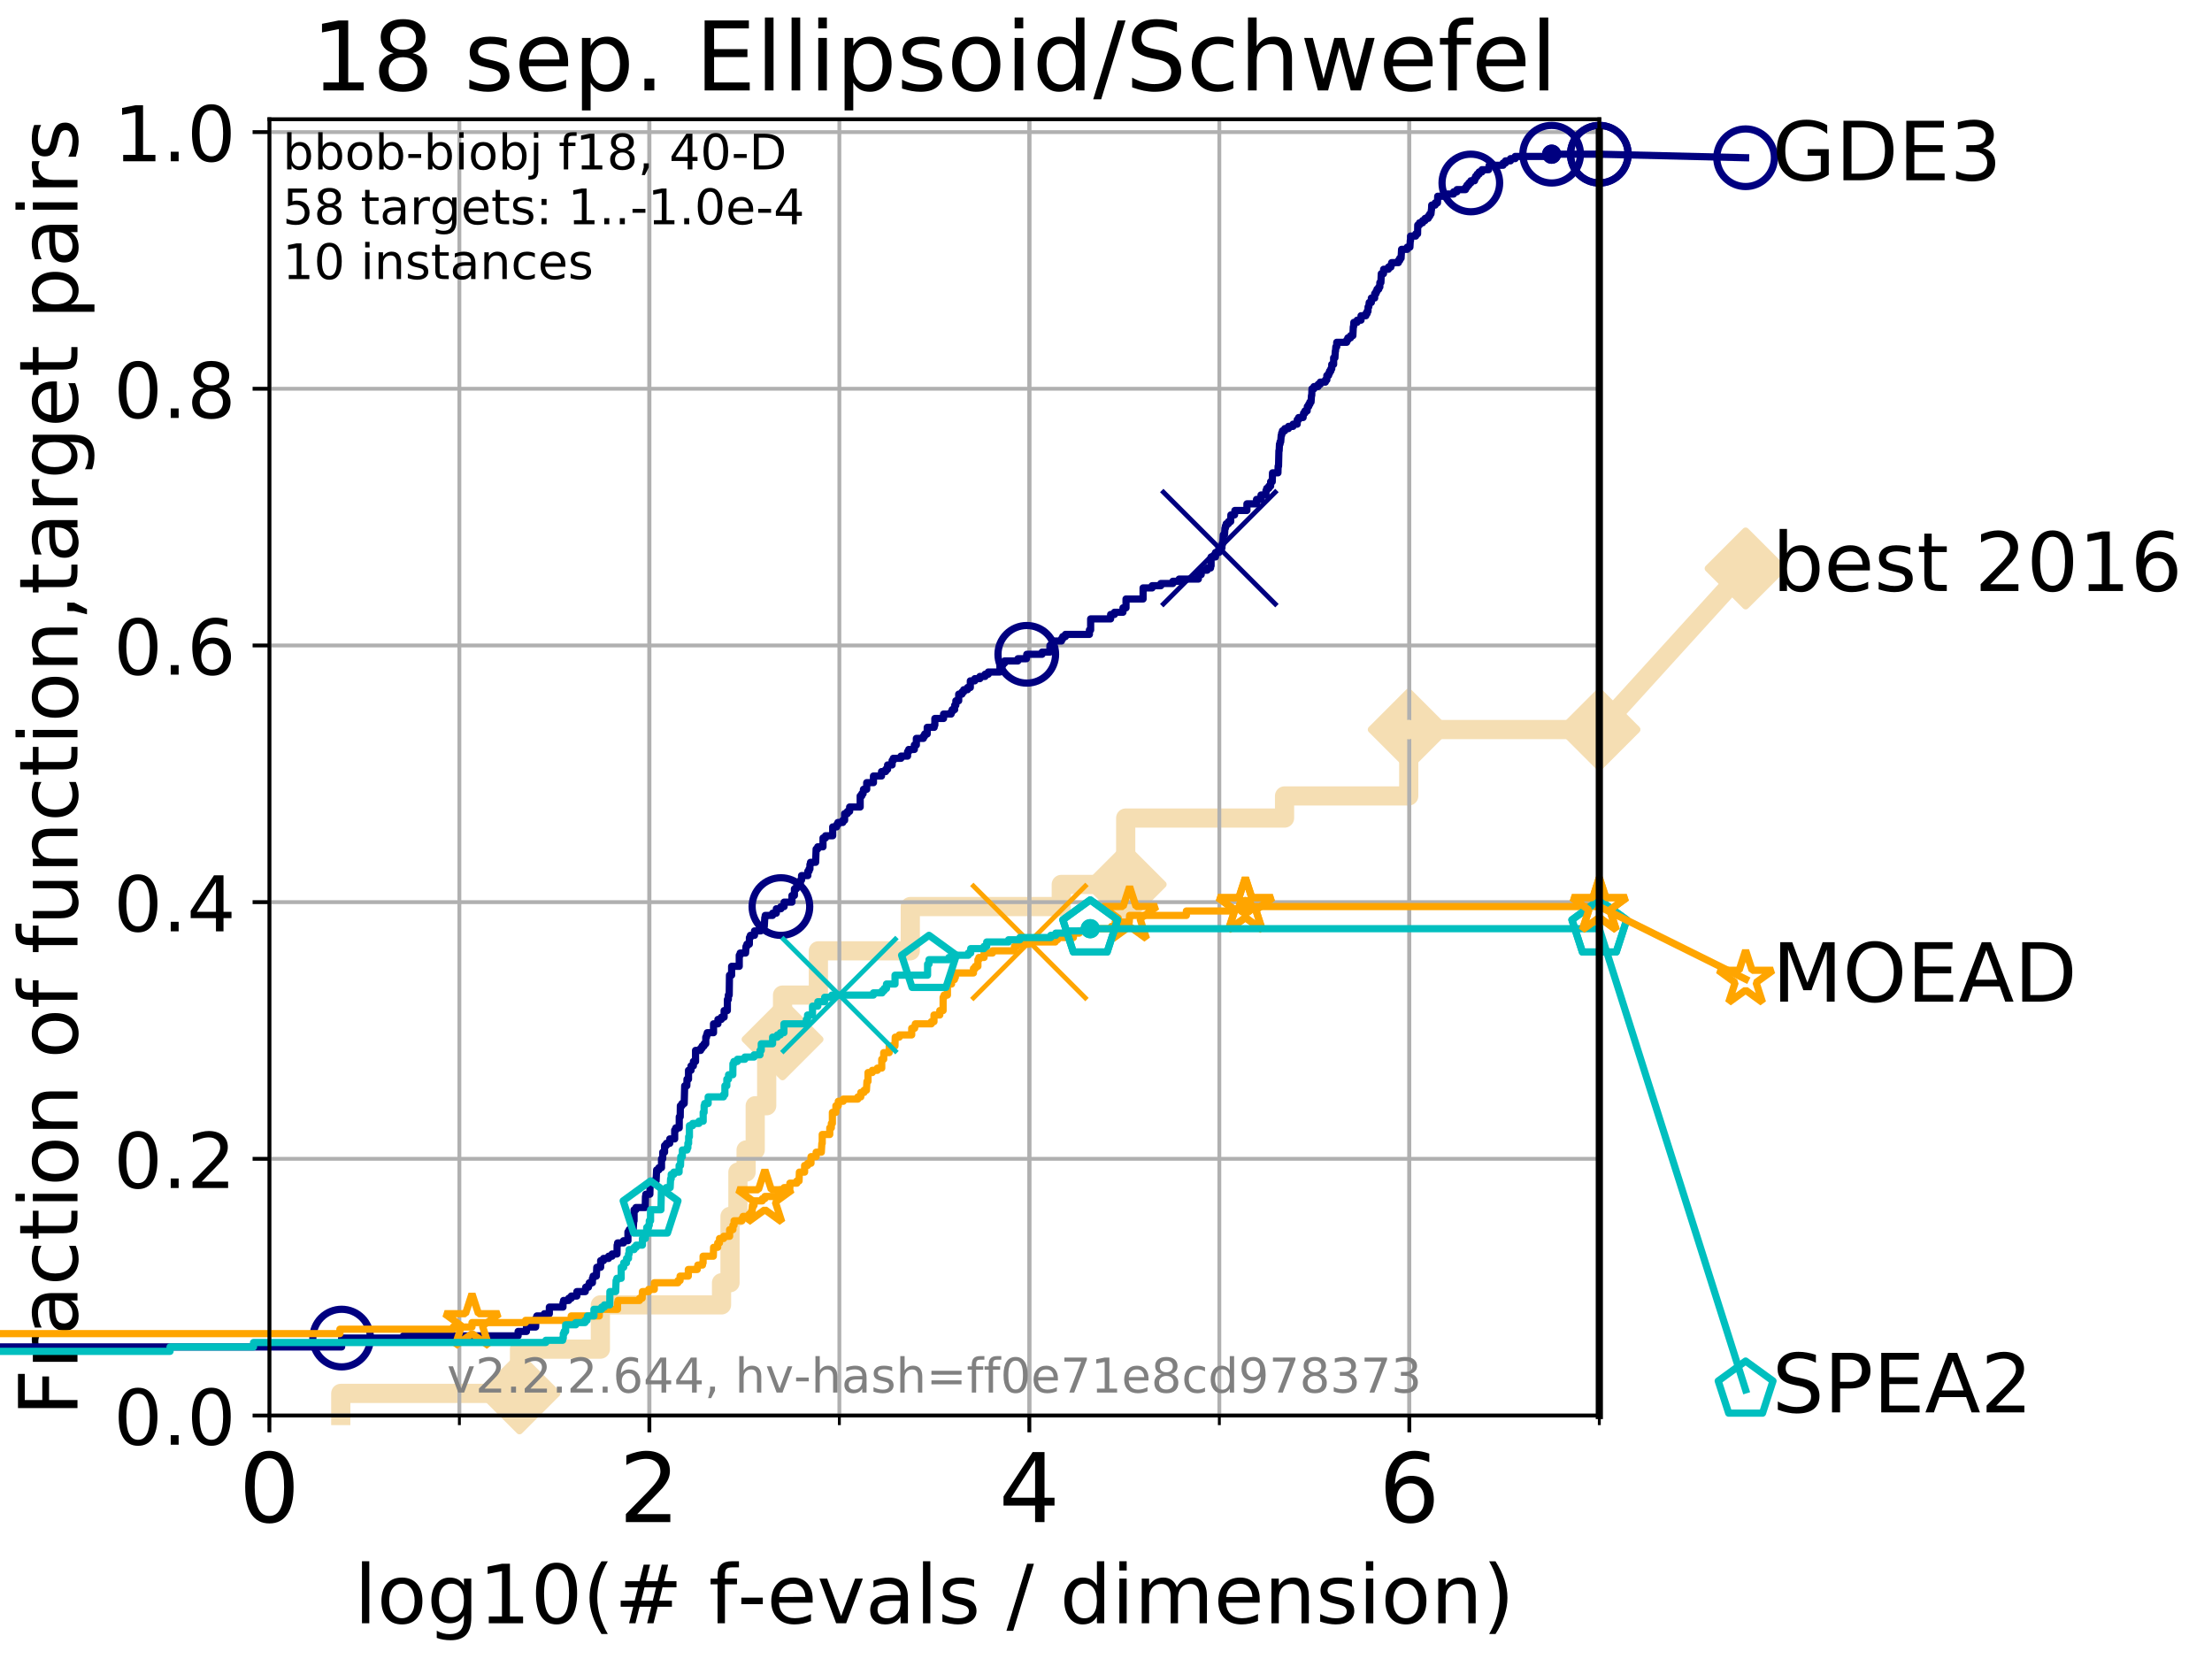 <?xml version="1.0" encoding="utf-8" standalone="no"?>
<!DOCTYPE svg PUBLIC "-//W3C//DTD SVG 1.1//EN"
  "http://www.w3.org/Graphics/SVG/1.1/DTD/svg11.dtd">
<!-- Created with matplotlib (http://matplotlib.org/) -->
<svg height="345.6pt" version="1.1" viewBox="0 0 460.8 345.6" width="460.8pt" xmlns="http://www.w3.org/2000/svg" xmlns:xlink="http://www.w3.org/1999/xlink">
 <defs>
  <style type="text/css">
*{stroke-linecap:butt;stroke-linejoin:round;}
  </style>
 </defs>
 <g id="figure_1">
  <g id="patch_1">
   <path d="M 0 345.6 
L 460.8 345.6 
L 460.8 0 
L 0 0 
z
" style="fill:#ffffff;"/>
  </g>
  <g id="axes_1">
   <g id="patch_2">
    <path d="M 56.12 294.88 
L 333.168 294.88 
L 333.168 24.84 
L 56.12 24.84 
z
" style="fill:#ffffff;"/>
   </g>
   <g id="line2d_1">
    <path d="M 70.988 294.88 
L 70.988 290.27 
L 108.225 290.27 
L 108.225 281.051 
L 125.071 281.051 
L 125.071 271.831 
L 150.307 271.831 
L 150.307 267.221 
L 152.076 267.221 
L 152.076 253.392 
L 153.721 253.392 
L 153.721 244.173 
L 155.426 244.173 
L 155.426 239.563 
L 157.326 239.563 
L 157.326 230.343 
L 159.716 230.343 
L 159.716 216.514 
L 163.019 216.514 
L 163.019 207.294 
L 170.482 207.294 
L 170.482 198.075 
L 189.629 198.075 
L 189.629 188.855 
L 221.084 188.855 
L 221.084 184.246 
L 234.503 184.246 
L 234.503 170.416 
L 267.596 170.416 
L 267.596 165.807 
L 293.463 165.807 
L 293.463 151.977 
L 333.168 151.977 
" style="fill:none;stroke:#f5deb3;stroke-linecap:square;stroke-width:4;"/>
   </g>
   <g id="line2d_2">
    <defs>
     <path d="M -0 7.778 
L 7.778 0 
L 0 -7.778 
L -7.778 -0 
z
" id="me213f9589c" style="stroke:#f5deb3;stroke-linejoin:miter;stroke-width:1.5;"/>
    </defs>
    <g>
     <use style="fill:#f5deb3;stroke:#f5deb3;stroke-linejoin:miter;stroke-width:1.5;" x="108.225" xlink:href="#me213f9589c" y="290.27"/>
     <use style="fill:#f5deb3;stroke:#f5deb3;stroke-linejoin:miter;stroke-width:1.5;" x="163.019" xlink:href="#me213f9589c" y="216.514"/>
     <use style="fill:#f5deb3;stroke:#f5deb3;stroke-linejoin:miter;stroke-width:1.5;" x="234.503" xlink:href="#me213f9589c" y="184.246"/>
     <use style="fill:#f5deb3;stroke:#f5deb3;stroke-linejoin:miter;stroke-width:1.5;" x="293.463" xlink:href="#me213f9589c" y="151.977"/>
     <use style="fill:#f5deb3;stroke:#f5deb3;stroke-linejoin:miter;stroke-width:1.5;" x="333.168" xlink:href="#me213f9589c" y="151.977"/>
    </g>
   </g>
   <g id="line2d_3">
    <path style="fill:none;stroke:#f5deb3;stroke-linecap:square;stroke-width:4;"/>
    <g/>
   </g>
   <g id="line2d_4">
    <path d="M 333.168 151.977 
L 363.643 118.418 
" style="fill:none;stroke:#f5deb3;stroke-linecap:square;stroke-width:4;"/>
    <g>
     <use style="fill:#f5deb3;stroke:#f5deb3;stroke-linejoin:miter;stroke-width:1.5;" x="333.168" xlink:href="#me213f9589c" y="151.977"/>
     <use style="fill:#f5deb3;stroke:#f5deb3;stroke-linejoin:miter;stroke-width:1.5;" x="363.643" xlink:href="#me213f9589c" y="118.418"/>
    </g>
   </g>
   <g id="matplotlib.axis_1">
    <g id="xtick_1">
     <g id="line2d_5">
      <path clip-path="url(#pd44805d602)" d="M 56.12 294.88 
L 56.12 24.84 
" style="fill:none;stroke:#b0b0b0;stroke-linecap:square;stroke-width:0.8;"/>
     </g>
     <g id="line2d_6">
      <defs>
       <path d="M 0 0 
L 0 3.5 
" id="m261967e4fc" style="stroke:#000000;stroke-width:0.8;"/>
      </defs>
      <g>
       <use style="stroke:#000000;stroke-width:0.8;" x="56.12" xlink:href="#m261967e4fc" y="294.88"/>
      </g>
     </g>
     <g id="text_1">
      <!-- 0 -->
      <defs>
       <path d="M 31.781 66.406 
Q 24.172 66.406 20.328 58.906 
Q 16.5 51.422 16.5 36.375 
Q 16.5 21.391 20.328 13.891 
Q 24.172 6.391 31.781 6.391 
Q 39.453 6.391 43.281 13.891 
Q 47.125 21.391 47.125 36.375 
Q 47.125 51.422 43.281 58.906 
Q 39.453 66.406 31.781 66.406 
z
M 31.781 74.219 
Q 44.047 74.219 50.516 64.516 
Q 56.984 54.828 56.984 36.375 
Q 56.984 17.969 50.516 8.266 
Q 44.047 -1.422 31.781 -1.422 
Q 19.531 -1.422 13.062 8.266 
Q 6.594 17.969 6.594 36.375 
Q 6.594 54.828 13.062 64.516 
Q 19.531 74.219 31.781 74.219 
z
" id="DejaVuSans-30"/>
      </defs>
      <g transform="translate(49.758 317.077)scale(0.2 -0.2)">
       <use xlink:href="#DejaVuSans-30"/>
      </g>
     </g>
    </g>
    <g id="xtick_2">
     <g id="line2d_7">
      <path clip-path="url(#pd44805d602)" d="M 135.277 294.88 
L 135.277 24.84 
" style="fill:none;stroke:#b0b0b0;stroke-linecap:square;stroke-width:0.8;"/>
     </g>
     <g id="line2d_8">
      <g>
       <use style="stroke:#000000;stroke-width:0.8;" x="135.277" xlink:href="#m261967e4fc" y="294.88"/>
      </g>
     </g>
     <g id="text_2">
      <!-- 2 -->
      <defs>
       <path d="M 19.188 8.297 
L 53.609 8.297 
L 53.609 0 
L 7.328 0 
L 7.328 8.297 
Q 12.938 14.109 22.625 23.891 
Q 32.328 33.688 34.812 36.531 
Q 39.547 41.844 41.422 45.531 
Q 43.312 49.219 43.312 52.781 
Q 43.312 58.594 39.234 62.25 
Q 35.156 65.922 28.609 65.922 
Q 23.969 65.922 18.812 64.312 
Q 13.672 62.703 7.812 59.422 
L 7.812 69.391 
Q 13.766 71.781 18.938 73 
Q 24.125 74.219 28.422 74.219 
Q 39.75 74.219 46.484 68.547 
Q 53.219 62.891 53.219 53.422 
Q 53.219 48.922 51.531 44.891 
Q 49.859 40.875 45.406 35.406 
Q 44.188 33.984 37.641 27.219 
Q 31.109 20.453 19.188 8.297 
z
" id="DejaVuSans-32"/>
      </defs>
      <g transform="translate(128.914 317.077)scale(0.2 -0.2)">
       <use xlink:href="#DejaVuSans-32"/>
      </g>
     </g>
    </g>
    <g id="xtick_3">
     <g id="line2d_9">
      <path clip-path="url(#pd44805d602)" d="M 214.433 294.88 
L 214.433 24.84 
" style="fill:none;stroke:#b0b0b0;stroke-linecap:square;stroke-width:0.8;"/>
     </g>
     <g id="line2d_10">
      <g>
       <use style="stroke:#000000;stroke-width:0.8;" x="214.433" xlink:href="#m261967e4fc" y="294.88"/>
      </g>
     </g>
     <g id="text_3">
      <!-- 4 -->
      <defs>
       <path d="M 37.797 64.312 
L 12.891 25.391 
L 37.797 25.391 
z
M 35.203 72.906 
L 47.609 72.906 
L 47.609 25.391 
L 58.016 25.391 
L 58.016 17.188 
L 47.609 17.188 
L 47.609 0 
L 37.797 0 
L 37.797 17.188 
L 4.891 17.188 
L 4.891 26.703 
z
" id="DejaVuSans-34"/>
      </defs>
      <g transform="translate(208.071 317.077)scale(0.2 -0.2)">
       <use xlink:href="#DejaVuSans-34"/>
      </g>
     </g>
    </g>
    <g id="xtick_4">
     <g id="line2d_11">
      <path clip-path="url(#pd44805d602)" d="M 293.59 294.88 
L 293.59 24.84 
" style="fill:none;stroke:#b0b0b0;stroke-linecap:square;stroke-width:0.8;"/>
     </g>
     <g id="line2d_12">
      <g>
       <use style="stroke:#000000;stroke-width:0.8;" x="293.59" xlink:href="#m261967e4fc" y="294.88"/>
      </g>
     </g>
     <g id="text_4">
      <!-- 6 -->
      <defs>
       <path d="M 33.016 40.375 
Q 26.375 40.375 22.484 35.828 
Q 18.609 31.297 18.609 23.391 
Q 18.609 15.531 22.484 10.953 
Q 26.375 6.391 33.016 6.391 
Q 39.656 6.391 43.531 10.953 
Q 47.406 15.531 47.406 23.391 
Q 47.406 31.297 43.531 35.828 
Q 39.656 40.375 33.016 40.375 
z
M 52.594 71.297 
L 52.594 62.312 
Q 48.875 64.062 45.094 64.984 
Q 41.312 65.922 37.594 65.922 
Q 27.828 65.922 22.672 59.328 
Q 17.531 52.734 16.797 39.406 
Q 19.672 43.656 24.016 45.922 
Q 28.375 48.188 33.594 48.188 
Q 44.578 48.188 50.953 41.516 
Q 57.328 34.859 57.328 23.391 
Q 57.328 12.156 50.688 5.359 
Q 44.047 -1.422 33.016 -1.422 
Q 20.359 -1.422 13.672 8.266 
Q 6.984 17.969 6.984 36.375 
Q 6.984 53.656 15.188 63.938 
Q 23.391 74.219 37.203 74.219 
Q 40.922 74.219 44.703 73.484 
Q 48.484 72.75 52.594 71.297 
z
" id="DejaVuSans-36"/>
      </defs>
      <g transform="translate(287.227 317.077)scale(0.2 -0.2)">
       <use xlink:href="#DejaVuSans-36"/>
      </g>
     </g>
    </g>
    <g id="xtick_5">
     <g id="line2d_13">
      <path clip-path="url(#pd44805d602)" d="M 56.12 294.88 
L 56.12 24.84 
" style="fill:none;stroke:#b0b0b0;stroke-linecap:square;stroke-width:0.8;"/>
     </g>
     <g id="line2d_14">
      <defs>
       <path d="M 0 0 
L 0 2 
" id="me22b7b43ed" style="stroke:#000000;stroke-width:0.6;"/>
      </defs>
      <g>
       <use style="stroke:#000000;stroke-width:0.6;" x="56.12" xlink:href="#me22b7b43ed" y="294.88"/>
      </g>
     </g>
    </g>
    <g id="xtick_6">
     <g id="line2d_15">
      <path clip-path="url(#pd44805d602)" d="M 95.698 294.88 
L 95.698 24.84 
" style="fill:none;stroke:#b0b0b0;stroke-linecap:square;stroke-width:0.8;"/>
     </g>
     <g id="line2d_16">
      <g>
       <use style="stroke:#000000;stroke-width:0.6;" x="95.698" xlink:href="#me22b7b43ed" y="294.88"/>
      </g>
     </g>
    </g>
    <g id="xtick_7">
     <g id="line2d_17">
      <path clip-path="url(#pd44805d602)" d="M 135.277 294.88 
L 135.277 24.84 
" style="fill:none;stroke:#b0b0b0;stroke-linecap:square;stroke-width:0.8;"/>
     </g>
     <g id="line2d_18">
      <g>
       <use style="stroke:#000000;stroke-width:0.6;" x="135.277" xlink:href="#me22b7b43ed" y="294.88"/>
      </g>
     </g>
    </g>
    <g id="xtick_8">
     <g id="line2d_19">
      <path clip-path="url(#pd44805d602)" d="M 174.855 294.88 
L 174.855 24.84 
" style="fill:none;stroke:#b0b0b0;stroke-linecap:square;stroke-width:0.8;"/>
     </g>
     <g id="line2d_20">
      <g>
       <use style="stroke:#000000;stroke-width:0.6;" x="174.855" xlink:href="#me22b7b43ed" y="294.88"/>
      </g>
     </g>
    </g>
    <g id="xtick_9">
     <g id="line2d_21">
      <path clip-path="url(#pd44805d602)" d="M 214.433 294.88 
L 214.433 24.84 
" style="fill:none;stroke:#b0b0b0;stroke-linecap:square;stroke-width:0.8;"/>
     </g>
     <g id="line2d_22">
      <g>
       <use style="stroke:#000000;stroke-width:0.6;" x="214.433" xlink:href="#me22b7b43ed" y="294.88"/>
      </g>
     </g>
    </g>
    <g id="xtick_10">
     <g id="line2d_23">
      <path clip-path="url(#pd44805d602)" d="M 254.011 294.88 
L 254.011 24.84 
" style="fill:none;stroke:#b0b0b0;stroke-linecap:square;stroke-width:0.8;"/>
     </g>
     <g id="line2d_24">
      <g>
       <use style="stroke:#000000;stroke-width:0.6;" x="254.011" xlink:href="#me22b7b43ed" y="294.88"/>
      </g>
     </g>
    </g>
    <g id="xtick_11">
     <g id="line2d_25">
      <path clip-path="url(#pd44805d602)" d="M 293.59 294.88 
L 293.59 24.84 
" style="fill:none;stroke:#b0b0b0;stroke-linecap:square;stroke-width:0.8;"/>
     </g>
     <g id="line2d_26">
      <g>
       <use style="stroke:#000000;stroke-width:0.6;" x="293.59" xlink:href="#me22b7b43ed" y="294.88"/>
      </g>
     </g>
    </g>
    <g id="xtick_12">
     <g id="line2d_27">
      <path clip-path="url(#pd44805d602)" d="M 333.168 294.88 
L 333.168 24.84 
" style="fill:none;stroke:#b0b0b0;stroke-linecap:square;stroke-width:0.8;"/>
     </g>
     <g id="line2d_28">
      <g>
       <use style="stroke:#000000;stroke-width:0.6;" x="333.168" xlink:href="#me22b7b43ed" y="294.88"/>
      </g>
     </g>
    </g>
    <g id="text_5">
     <!-- log10(# f-evals / dimension) -->
     <defs>
      <path d="M 9.422 75.984 
L 18.406 75.984 
L 18.406 0 
L 9.422 0 
z
" id="DejaVuSans-6c"/>
      <path d="M 30.609 48.391 
Q 23.391 48.391 19.188 42.75 
Q 14.984 37.109 14.984 27.297 
Q 14.984 17.484 19.156 11.844 
Q 23.344 6.203 30.609 6.203 
Q 37.797 6.203 41.984 11.859 
Q 46.188 17.531 46.188 27.297 
Q 46.188 37.016 41.984 42.703 
Q 37.797 48.391 30.609 48.391 
z
M 30.609 56 
Q 42.328 56 49.016 48.375 
Q 55.719 40.766 55.719 27.297 
Q 55.719 13.875 49.016 6.219 
Q 42.328 -1.422 30.609 -1.422 
Q 18.844 -1.422 12.172 6.219 
Q 5.516 13.875 5.516 27.297 
Q 5.516 40.766 12.172 48.375 
Q 18.844 56 30.609 56 
z
" id="DejaVuSans-6f"/>
      <path d="M 45.406 27.984 
Q 45.406 37.75 41.375 43.109 
Q 37.359 48.484 30.078 48.484 
Q 22.859 48.484 18.828 43.109 
Q 14.797 37.75 14.797 27.984 
Q 14.797 18.266 18.828 12.891 
Q 22.859 7.516 30.078 7.516 
Q 37.359 7.516 41.375 12.891 
Q 45.406 18.266 45.406 27.984 
z
M 54.391 6.781 
Q 54.391 -7.172 48.188 -13.984 
Q 42 -20.797 29.203 -20.797 
Q 24.469 -20.797 20.266 -20.094 
Q 16.062 -19.391 12.109 -17.922 
L 12.109 -9.188 
Q 16.062 -11.328 19.922 -12.344 
Q 23.781 -13.375 27.781 -13.375 
Q 36.625 -13.375 41.016 -8.766 
Q 45.406 -4.156 45.406 5.172 
L 45.406 9.625 
Q 42.625 4.781 38.281 2.391 
Q 33.938 0 27.875 0 
Q 17.828 0 11.672 7.656 
Q 5.516 15.328 5.516 27.984 
Q 5.516 40.672 11.672 48.328 
Q 17.828 56 27.875 56 
Q 33.938 56 38.281 53.609 
Q 42.625 51.219 45.406 46.391 
L 45.406 54.688 
L 54.391 54.688 
z
" id="DejaVuSans-67"/>
      <path d="M 12.406 8.297 
L 28.516 8.297 
L 28.516 63.922 
L 10.984 60.406 
L 10.984 69.391 
L 28.422 72.906 
L 38.281 72.906 
L 38.281 8.297 
L 54.391 8.297 
L 54.391 0 
L 12.406 0 
z
" id="DejaVuSans-31"/>
      <path d="M 31 75.875 
Q 24.469 64.656 21.281 53.656 
Q 18.109 42.672 18.109 31.391 
Q 18.109 20.125 21.312 9.062 
Q 24.516 -2 31 -13.188 
L 23.188 -13.188 
Q 15.875 -1.703 12.234 9.375 
Q 8.594 20.453 8.594 31.391 
Q 8.594 42.281 12.203 53.312 
Q 15.828 64.359 23.188 75.875 
z
" id="DejaVuSans-28"/>
      <path d="M 51.125 44 
L 36.922 44 
L 32.812 27.688 
L 47.125 27.688 
z
M 43.797 71.781 
L 38.719 51.516 
L 52.984 51.516 
L 58.109 71.781 
L 65.922 71.781 
L 60.891 51.516 
L 76.125 51.516 
L 76.125 44 
L 58.984 44 
L 54.984 27.688 
L 70.516 27.688 
L 70.516 20.219 
L 53.078 20.219 
L 48 0 
L 40.188 0 
L 45.219 20.219 
L 30.906 20.219 
L 25.875 0 
L 18.016 0 
L 23.094 20.219 
L 7.719 20.219 
L 7.719 27.688 
L 24.906 27.688 
L 29 44 
L 13.281 44 
L 13.281 51.516 
L 30.906 51.516 
L 35.891 71.781 
z
" id="DejaVuSans-23"/>
      <path id="DejaVuSans-20"/>
      <path d="M 37.109 75.984 
L 37.109 68.5 
L 28.516 68.5 
Q 23.688 68.5 21.797 66.547 
Q 19.922 64.594 19.922 59.516 
L 19.922 54.688 
L 34.719 54.688 
L 34.719 47.703 
L 19.922 47.703 
L 19.922 0 
L 10.891 0 
L 10.891 47.703 
L 2.297 47.703 
L 2.297 54.688 
L 10.891 54.688 
L 10.891 58.5 
Q 10.891 67.625 15.141 71.797 
Q 19.391 75.984 28.609 75.984 
z
" id="DejaVuSans-66"/>
      <path d="M 4.891 31.391 
L 31.203 31.391 
L 31.203 23.391 
L 4.891 23.391 
z
" id="DejaVuSans-2d"/>
      <path d="M 56.203 29.594 
L 56.203 25.203 
L 14.891 25.203 
Q 15.484 15.922 20.484 11.062 
Q 25.484 6.203 34.422 6.203 
Q 39.594 6.203 44.453 7.469 
Q 49.312 8.734 54.109 11.281 
L 54.109 2.781 
Q 49.266 0.734 44.188 -0.344 
Q 39.109 -1.422 33.891 -1.422 
Q 20.797 -1.422 13.156 6.188 
Q 5.516 13.812 5.516 26.812 
Q 5.516 40.234 12.766 48.109 
Q 20.016 56 32.328 56 
Q 43.359 56 49.781 48.891 
Q 56.203 41.797 56.203 29.594 
z
M 47.219 32.234 
Q 47.125 39.594 43.094 43.984 
Q 39.062 48.391 32.422 48.391 
Q 24.906 48.391 20.391 44.141 
Q 15.875 39.891 15.188 32.172 
z
" id="DejaVuSans-65"/>
      <path d="M 2.984 54.688 
L 12.5 54.688 
L 29.594 8.797 
L 46.688 54.688 
L 56.203 54.688 
L 35.688 0 
L 23.484 0 
z
" id="DejaVuSans-76"/>
      <path d="M 34.281 27.484 
Q 23.391 27.484 19.188 25 
Q 14.984 22.516 14.984 16.5 
Q 14.984 11.719 18.141 8.906 
Q 21.297 6.109 26.703 6.109 
Q 34.188 6.109 38.703 11.406 
Q 43.219 16.703 43.219 25.484 
L 43.219 27.484 
z
M 52.203 31.203 
L 52.203 0 
L 43.219 0 
L 43.219 8.297 
Q 40.141 3.328 35.547 0.953 
Q 30.953 -1.422 24.312 -1.422 
Q 15.922 -1.422 10.953 3.297 
Q 6 8.016 6 15.922 
Q 6 25.141 12.172 29.828 
Q 18.359 34.516 30.609 34.516 
L 43.219 34.516 
L 43.219 35.406 
Q 43.219 41.609 39.141 45 
Q 35.062 48.391 27.688 48.391 
Q 23 48.391 18.547 47.266 
Q 14.109 46.141 10.016 43.891 
L 10.016 52.203 
Q 14.938 54.109 19.578 55.047 
Q 24.219 56 28.609 56 
Q 40.484 56 46.344 49.844 
Q 52.203 43.703 52.203 31.203 
z
" id="DejaVuSans-61"/>
      <path d="M 44.281 53.078 
L 44.281 44.578 
Q 40.484 46.531 36.375 47.5 
Q 32.281 48.484 27.875 48.484 
Q 21.188 48.484 17.844 46.438 
Q 14.5 44.391 14.5 40.281 
Q 14.5 37.156 16.891 35.375 
Q 19.281 33.594 26.516 31.984 
L 29.594 31.297 
Q 39.156 29.25 43.188 25.516 
Q 47.219 21.781 47.219 15.094 
Q 47.219 7.469 41.188 3.016 
Q 35.156 -1.422 24.609 -1.422 
Q 20.219 -1.422 15.453 -0.562 
Q 10.688 0.297 5.422 2 
L 5.422 11.281 
Q 10.406 8.688 15.234 7.391 
Q 20.062 6.109 24.812 6.109 
Q 31.156 6.109 34.562 8.281 
Q 37.984 10.453 37.984 14.406 
Q 37.984 18.062 35.516 20.016 
Q 33.062 21.969 24.703 23.781 
L 21.578 24.516 
Q 13.234 26.266 9.516 29.906 
Q 5.812 33.547 5.812 39.891 
Q 5.812 47.609 11.281 51.797 
Q 16.75 56 26.812 56 
Q 31.781 56 36.172 55.266 
Q 40.578 54.547 44.281 53.078 
z
" id="DejaVuSans-73"/>
      <path d="M 25.391 72.906 
L 33.688 72.906 
L 8.297 -9.281 
L 0 -9.281 
z
" id="DejaVuSans-2f"/>
      <path d="M 45.406 46.391 
L 45.406 75.984 
L 54.391 75.984 
L 54.391 0 
L 45.406 0 
L 45.406 8.203 
Q 42.578 3.328 38.25 0.953 
Q 33.938 -1.422 27.875 -1.422 
Q 17.969 -1.422 11.734 6.484 
Q 5.516 14.406 5.516 27.297 
Q 5.516 40.188 11.734 48.094 
Q 17.969 56 27.875 56 
Q 33.938 56 38.25 53.625 
Q 42.578 51.266 45.406 46.391 
z
M 14.797 27.297 
Q 14.797 17.391 18.875 11.75 
Q 22.953 6.109 30.078 6.109 
Q 37.203 6.109 41.297 11.75 
Q 45.406 17.391 45.406 27.297 
Q 45.406 37.203 41.297 42.844 
Q 37.203 48.484 30.078 48.484 
Q 22.953 48.484 18.875 42.844 
Q 14.797 37.203 14.797 27.297 
z
" id="DejaVuSans-64"/>
      <path d="M 9.422 54.688 
L 18.406 54.688 
L 18.406 0 
L 9.422 0 
z
M 9.422 75.984 
L 18.406 75.984 
L 18.406 64.594 
L 9.422 64.594 
z
" id="DejaVuSans-69"/>
      <path d="M 52 44.188 
Q 55.375 50.25 60.062 53.125 
Q 64.75 56 71.094 56 
Q 79.641 56 84.281 50.016 
Q 88.922 44.047 88.922 33.016 
L 88.922 0 
L 79.891 0 
L 79.891 32.719 
Q 79.891 40.578 77.094 44.375 
Q 74.312 48.188 68.609 48.188 
Q 61.625 48.188 57.562 43.547 
Q 53.516 38.922 53.516 30.906 
L 53.516 0 
L 44.484 0 
L 44.484 32.719 
Q 44.484 40.625 41.703 44.406 
Q 38.922 48.188 33.109 48.188 
Q 26.219 48.188 22.156 43.531 
Q 18.109 38.875 18.109 30.906 
L 18.109 0 
L 9.078 0 
L 9.078 54.688 
L 18.109 54.688 
L 18.109 46.188 
Q 21.188 51.219 25.484 53.609 
Q 29.781 56 35.688 56 
Q 41.656 56 45.828 52.969 
Q 50 49.953 52 44.188 
z
" id="DejaVuSans-6d"/>
      <path d="M 54.891 33.016 
L 54.891 0 
L 45.906 0 
L 45.906 32.719 
Q 45.906 40.484 42.875 44.328 
Q 39.844 48.188 33.797 48.188 
Q 26.516 48.188 22.312 43.547 
Q 18.109 38.922 18.109 30.906 
L 18.109 0 
L 9.078 0 
L 9.078 54.688 
L 18.109 54.688 
L 18.109 46.188 
Q 21.344 51.125 25.703 53.562 
Q 30.078 56 35.797 56 
Q 45.219 56 50.047 50.172 
Q 54.891 44.344 54.891 33.016 
z
" id="DejaVuSans-6e"/>
      <path d="M 8.016 75.875 
L 15.828 75.875 
Q 23.141 64.359 26.781 53.312 
Q 30.422 42.281 30.422 31.391 
Q 30.422 20.453 26.781 9.375 
Q 23.141 -1.703 15.828 -13.188 
L 8.016 -13.188 
Q 14.5 -2 17.703 9.062 
Q 20.906 20.125 20.906 31.391 
Q 20.906 42.672 17.703 53.656 
Q 14.5 64.656 8.016 75.875 
z
" id="DejaVuSans-29"/>
     </defs>
     <g transform="translate(73.803 338.154)scale(0.17 -0.17)">
      <use xlink:href="#DejaVuSans-6c"/>
      <use x="27.783" xlink:href="#DejaVuSans-6f"/>
      <use x="88.965" xlink:href="#DejaVuSans-67"/>
      <use x="152.441" xlink:href="#DejaVuSans-31"/>
      <use x="216.064" xlink:href="#DejaVuSans-30"/>
      <use x="279.688" xlink:href="#DejaVuSans-28"/>
      <use x="318.701" xlink:href="#DejaVuSans-23"/>
      <use x="402.49" xlink:href="#DejaVuSans-20"/>
      <use x="434.277" xlink:href="#DejaVuSans-66"/>
      <use x="469.404" xlink:href="#DejaVuSans-2d"/>
      <use x="505.488" xlink:href="#DejaVuSans-65"/>
      <use x="567.012" xlink:href="#DejaVuSans-76"/>
      <use x="626.191" xlink:href="#DejaVuSans-61"/>
      <use x="687.471" xlink:href="#DejaVuSans-6c"/>
      <use x="715.254" xlink:href="#DejaVuSans-73"/>
      <use x="767.354" xlink:href="#DejaVuSans-20"/>
      <use x="799.141" xlink:href="#DejaVuSans-2f"/>
      <use x="832.832" xlink:href="#DejaVuSans-20"/>
      <use x="864.619" xlink:href="#DejaVuSans-64"/>
      <use x="928.096" xlink:href="#DejaVuSans-69"/>
      <use x="955.879" xlink:href="#DejaVuSans-6d"/>
      <use x="1053.291" xlink:href="#DejaVuSans-65"/>
      <use x="1114.814" xlink:href="#DejaVuSans-6e"/>
      <use x="1178.193" xlink:href="#DejaVuSans-73"/>
      <use x="1230.293" xlink:href="#DejaVuSans-69"/>
      <use x="1258.076" xlink:href="#DejaVuSans-6f"/>
      <use x="1319.258" xlink:href="#DejaVuSans-6e"/>
      <use x="1382.637" xlink:href="#DejaVuSans-29"/>
     </g>
    </g>
   </g>
   <g id="matplotlib.axis_2">
    <g id="ytick_1">
     <g id="line2d_29">
      <path clip-path="url(#pd44805d602)" d="M 56.12 294.88 
L 333.168 294.88 
" style="fill:none;stroke:#b0b0b0;stroke-linecap:square;stroke-width:0.8;"/>
     </g>
     <g id="line2d_30">
      <defs>
       <path d="M 0 0 
L -3.5 0 
" id="m1f5a096f06" style="stroke:#000000;stroke-width:0.8;"/>
      </defs>
      <g>
       <use style="stroke:#000000;stroke-width:0.8;" x="56.12" xlink:href="#m1f5a096f06" y="294.88"/>
      </g>
     </g>
     <g id="text_6">
      <!-- 0.0 -->
      <defs>
       <path d="M 10.688 12.406 
L 21 12.406 
L 21 0 
L 10.688 0 
z
" id="DejaVuSans-2e"/>
      </defs>
      <g transform="translate(23.675 300.959)scale(0.16 -0.16)">
       <use xlink:href="#DejaVuSans-30"/>
       <use x="63.623" xlink:href="#DejaVuSans-2e"/>
       <use x="95.41" xlink:href="#DejaVuSans-30"/>
      </g>
     </g>
    </g>
    <g id="ytick_2">
     <g id="line2d_31">
      <path clip-path="url(#pd44805d602)" d="M 56.12 241.407 
L 333.168 241.407 
" style="fill:none;stroke:#b0b0b0;stroke-linecap:square;stroke-width:0.8;"/>
     </g>
     <g id="line2d_32">
      <g>
       <use style="stroke:#000000;stroke-width:0.8;" x="56.12" xlink:href="#m1f5a096f06" y="241.407"/>
      </g>
     </g>
     <g id="text_7">
      <!-- 0.2 -->
      <g transform="translate(23.675 247.485)scale(0.16 -0.16)">
       <use xlink:href="#DejaVuSans-30"/>
       <use x="63.623" xlink:href="#DejaVuSans-2e"/>
       <use x="95.41" xlink:href="#DejaVuSans-32"/>
      </g>
     </g>
    </g>
    <g id="ytick_3">
     <g id="line2d_33">
      <path clip-path="url(#pd44805d602)" d="M 56.12 187.933 
L 333.168 187.933 
" style="fill:none;stroke:#b0b0b0;stroke-linecap:square;stroke-width:0.8;"/>
     </g>
     <g id="line2d_34">
      <g>
       <use style="stroke:#000000;stroke-width:0.8;" x="56.12" xlink:href="#m1f5a096f06" y="187.933"/>
      </g>
     </g>
     <g id="text_8">
      <!-- 0.4 -->
      <g transform="translate(23.675 194.012)scale(0.16 -0.16)">
       <use xlink:href="#DejaVuSans-30"/>
       <use x="63.623" xlink:href="#DejaVuSans-2e"/>
       <use x="95.41" xlink:href="#DejaVuSans-34"/>
      </g>
     </g>
    </g>
    <g id="ytick_4">
     <g id="line2d_35">
      <path clip-path="url(#pd44805d602)" d="M 56.12 134.46 
L 333.168 134.46 
" style="fill:none;stroke:#b0b0b0;stroke-linecap:square;stroke-width:0.8;"/>
     </g>
     <g id="line2d_36">
      <g>
       <use style="stroke:#000000;stroke-width:0.8;" x="56.12" xlink:href="#m1f5a096f06" y="134.46"/>
      </g>
     </g>
     <g id="text_9">
      <!-- 0.6 -->
      <g transform="translate(23.675 140.539)scale(0.16 -0.16)">
       <use xlink:href="#DejaVuSans-30"/>
       <use x="63.623" xlink:href="#DejaVuSans-2e"/>
       <use x="95.41" xlink:href="#DejaVuSans-36"/>
      </g>
     </g>
    </g>
    <g id="ytick_5">
     <g id="line2d_37">
      <path clip-path="url(#pd44805d602)" d="M 56.12 80.987 
L 333.168 80.987 
" style="fill:none;stroke:#b0b0b0;stroke-linecap:square;stroke-width:0.8;"/>
     </g>
     <g id="line2d_38">
      <g>
       <use style="stroke:#000000;stroke-width:0.8;" x="56.12" xlink:href="#m1f5a096f06" y="80.987"/>
      </g>
     </g>
     <g id="text_10">
      <!-- 0.8 -->
      <defs>
       <path d="M 31.781 34.625 
Q 24.75 34.625 20.719 30.859 
Q 16.703 27.094 16.703 20.516 
Q 16.703 13.922 20.719 10.156 
Q 24.75 6.391 31.781 6.391 
Q 38.812 6.391 42.859 10.172 
Q 46.922 13.969 46.922 20.516 
Q 46.922 27.094 42.891 30.859 
Q 38.875 34.625 31.781 34.625 
z
M 21.922 38.812 
Q 15.578 40.375 12.031 44.719 
Q 8.5 49.078 8.5 55.328 
Q 8.5 64.062 14.719 69.141 
Q 20.953 74.219 31.781 74.219 
Q 42.672 74.219 48.875 69.141 
Q 55.078 64.062 55.078 55.328 
Q 55.078 49.078 51.531 44.719 
Q 48 40.375 41.703 38.812 
Q 48.828 37.156 52.797 32.312 
Q 56.781 27.484 56.781 20.516 
Q 56.781 9.906 50.312 4.234 
Q 43.844 -1.422 31.781 -1.422 
Q 19.734 -1.422 13.25 4.234 
Q 6.781 9.906 6.781 20.516 
Q 6.781 27.484 10.781 32.312 
Q 14.797 37.156 21.922 38.812 
z
M 18.312 54.391 
Q 18.312 48.734 21.844 45.562 
Q 25.391 42.391 31.781 42.391 
Q 38.141 42.391 41.719 45.562 
Q 45.312 48.734 45.312 54.391 
Q 45.312 60.062 41.719 63.234 
Q 38.141 66.406 31.781 66.406 
Q 25.391 66.406 21.844 63.234 
Q 18.312 60.062 18.312 54.391 
z
" id="DejaVuSans-38"/>
      </defs>
      <g transform="translate(23.675 87.066)scale(0.16 -0.16)">
       <use xlink:href="#DejaVuSans-30"/>
       <use x="63.623" xlink:href="#DejaVuSans-2e"/>
       <use x="95.41" xlink:href="#DejaVuSans-38"/>
      </g>
     </g>
    </g>
    <g id="ytick_6">
     <g id="line2d_39">
      <path clip-path="url(#pd44805d602)" d="M 56.12 27.514 
L 333.168 27.514 
" style="fill:none;stroke:#b0b0b0;stroke-linecap:square;stroke-width:0.8;"/>
     </g>
     <g id="line2d_40">
      <g>
       <use style="stroke:#000000;stroke-width:0.8;" x="56.12" xlink:href="#m1f5a096f06" y="27.514"/>
      </g>
     </g>
     <g id="text_11">
      <!-- 1.0 -->
      <g transform="translate(23.675 33.592)scale(0.16 -0.16)">
       <use xlink:href="#DejaVuSans-31"/>
       <use x="63.623" xlink:href="#DejaVuSans-2e"/>
       <use x="95.41" xlink:href="#DejaVuSans-30"/>
      </g>
     </g>
    </g>
    <g id="text_12">
     <!-- Fraction of function,target pairs -->
     <defs>
      <path d="M 9.812 72.906 
L 51.703 72.906 
L 51.703 64.594 
L 19.672 64.594 
L 19.672 43.109 
L 48.578 43.109 
L 48.578 34.812 
L 19.672 34.812 
L 19.672 0 
L 9.812 0 
z
" id="DejaVuSans-46"/>
      <path d="M 41.109 46.297 
Q 39.594 47.172 37.812 47.578 
Q 36.031 48 33.891 48 
Q 26.266 48 22.188 43.047 
Q 18.109 38.094 18.109 28.812 
L 18.109 0 
L 9.078 0 
L 9.078 54.688 
L 18.109 54.688 
L 18.109 46.188 
Q 20.953 51.172 25.484 53.578 
Q 30.031 56 36.531 56 
Q 37.453 56 38.578 55.875 
Q 39.703 55.766 41.062 55.516 
z
" id="DejaVuSans-72"/>
      <path d="M 48.781 52.594 
L 48.781 44.188 
Q 44.969 46.297 41.141 47.344 
Q 37.312 48.391 33.406 48.391 
Q 24.656 48.391 19.812 42.844 
Q 14.984 37.312 14.984 27.297 
Q 14.984 17.281 19.812 11.734 
Q 24.656 6.203 33.406 6.203 
Q 37.312 6.203 41.141 7.25 
Q 44.969 8.297 48.781 10.406 
L 48.781 2.094 
Q 45.016 0.344 40.984 -0.531 
Q 36.969 -1.422 32.422 -1.422 
Q 20.062 -1.422 12.781 6.344 
Q 5.516 14.109 5.516 27.297 
Q 5.516 40.672 12.859 48.328 
Q 20.219 56 33.016 56 
Q 37.156 56 41.109 55.141 
Q 45.062 54.297 48.781 52.594 
z
" id="DejaVuSans-63"/>
      <path d="M 18.312 70.219 
L 18.312 54.688 
L 36.812 54.688 
L 36.812 47.703 
L 18.312 47.703 
L 18.312 18.016 
Q 18.312 11.328 20.141 9.422 
Q 21.969 7.516 27.594 7.516 
L 36.812 7.516 
L 36.812 0 
L 27.594 0 
Q 17.188 0 13.234 3.875 
Q 9.281 7.766 9.281 18.016 
L 9.281 47.703 
L 2.688 47.703 
L 2.688 54.688 
L 9.281 54.688 
L 9.281 70.219 
z
" id="DejaVuSans-74"/>
      <path d="M 8.5 21.578 
L 8.5 54.688 
L 17.484 54.688 
L 17.484 21.922 
Q 17.484 14.156 20.5 10.266 
Q 23.531 6.391 29.594 6.391 
Q 36.859 6.391 41.078 11.031 
Q 45.312 15.672 45.312 23.688 
L 45.312 54.688 
L 54.297 54.688 
L 54.297 0 
L 45.312 0 
L 45.312 8.406 
Q 42.047 3.422 37.719 1 
Q 33.406 -1.422 27.688 -1.422 
Q 18.266 -1.422 13.375 4.438 
Q 8.5 10.297 8.5 21.578 
z
M 31.109 56 
z
" id="DejaVuSans-75"/>
      <path d="M 11.719 12.406 
L 22.016 12.406 
L 22.016 4 
L 14.016 -11.625 
L 7.719 -11.625 
L 11.719 4 
z
" id="DejaVuSans-2c"/>
      <path d="M 18.109 8.203 
L 18.109 -20.797 
L 9.078 -20.797 
L 9.078 54.688 
L 18.109 54.688 
L 18.109 46.391 
Q 20.953 51.266 25.266 53.625 
Q 29.594 56 35.594 56 
Q 45.562 56 51.781 48.094 
Q 58.016 40.188 58.016 27.297 
Q 58.016 14.406 51.781 6.484 
Q 45.562 -1.422 35.594 -1.422 
Q 29.594 -1.422 25.266 0.953 
Q 20.953 3.328 18.109 8.203 
z
M 48.688 27.297 
Q 48.688 37.203 44.609 42.844 
Q 40.531 48.484 33.406 48.484 
Q 26.266 48.484 22.188 42.844 
Q 18.109 37.203 18.109 27.297 
Q 18.109 17.391 22.188 11.75 
Q 26.266 6.109 33.406 6.109 
Q 40.531 6.109 44.609 11.75 
Q 48.688 17.391 48.688 27.297 
z
" id="DejaVuSans-70"/>
     </defs>
     <g transform="translate(16.14 294.999)rotate(-90)scale(0.17 -0.17)">
      <use xlink:href="#DejaVuSans-46"/>
      <use x="57.41" xlink:href="#DejaVuSans-72"/>
      <use x="98.523" xlink:href="#DejaVuSans-61"/>
      <use x="159.803" xlink:href="#DejaVuSans-63"/>
      <use x="214.783" xlink:href="#DejaVuSans-74"/>
      <use x="253.992" xlink:href="#DejaVuSans-69"/>
      <use x="281.775" xlink:href="#DejaVuSans-6f"/>
      <use x="342.957" xlink:href="#DejaVuSans-6e"/>
      <use x="406.336" xlink:href="#DejaVuSans-20"/>
      <use x="438.123" xlink:href="#DejaVuSans-6f"/>
      <use x="499.305" xlink:href="#DejaVuSans-66"/>
      <use x="534.51" xlink:href="#DejaVuSans-20"/>
      <use x="566.297" xlink:href="#DejaVuSans-66"/>
      <use x="601.502" xlink:href="#DejaVuSans-75"/>
      <use x="664.881" xlink:href="#DejaVuSans-6e"/>
      <use x="728.26" xlink:href="#DejaVuSans-63"/>
      <use x="783.24" xlink:href="#DejaVuSans-74"/>
      <use x="822.449" xlink:href="#DejaVuSans-69"/>
      <use x="850.232" xlink:href="#DejaVuSans-6f"/>
      <use x="911.414" xlink:href="#DejaVuSans-6e"/>
      <use x="974.793" xlink:href="#DejaVuSans-2c"/>
      <use x="1006.58" xlink:href="#DejaVuSans-74"/>
      <use x="1045.789" xlink:href="#DejaVuSans-61"/>
      <use x="1107.068" xlink:href="#DejaVuSans-72"/>
      <use x="1148.166" xlink:href="#DejaVuSans-67"/>
      <use x="1211.643" xlink:href="#DejaVuSans-65"/>
      <use x="1273.166" xlink:href="#DejaVuSans-74"/>
      <use x="1312.375" xlink:href="#DejaVuSans-20"/>
      <use x="1344.162" xlink:href="#DejaVuSans-70"/>
      <use x="1407.639" xlink:href="#DejaVuSans-61"/>
      <use x="1468.918" xlink:href="#DejaVuSans-69"/>
      <use x="1496.701" xlink:href="#DejaVuSans-72"/>
      <use x="1537.814" xlink:href="#DejaVuSans-73"/>
     </g>
    </g>
   </g>
   <g id="line2d_41">
    <defs>
     <path d="M 0 1.5 
C 0.398 1.5 0.779 1.342 1.061 1.061 
C 1.342 0.779 1.5 0.398 1.5 0 
C 1.5 -0.398 1.342 -0.779 1.061 -1.061 
C 0.779 -1.342 0.398 -1.5 0 -1.5 
C -0.398 -1.5 -0.779 -1.342 -1.061 -1.061 
C -1.342 -0.779 -1.5 -0.398 -1.5 0 
C -1.5 0.398 -1.342 0.779 -1.061 1.061 
C -0.779 1.342 -0.398 1.5 0 1.5 
z
" id="m4660373fef" style="stroke:#f5deb3;"/>
    </defs>
    <g>
     <use style="fill:#f5deb3;stroke:#f5deb3;" x="293.463" xlink:href="#m4660373fef" y="151.977"/>
     <use style="fill:#f5deb3;stroke:#f5deb3;" x="293.463" xlink:href="#m4660373fef" y="151.977"/>
    </g>
   </g>
   <g id="line2d_42">
    <defs>
     <path d="M 0 1.5 
C 0.398 1.5 0.779 1.342 1.061 1.061 
C 1.342 0.779 1.5 0.398 1.5 0 
C 1.5 -0.398 1.342 -0.779 1.061 -1.061 
C 0.779 -1.342 0.398 -1.5 0 -1.5 
C -0.398 -1.5 -0.779 -1.342 -1.061 -1.061 
C -1.342 -0.779 -1.5 -0.398 -1.5 0 
C -1.5 0.398 -1.342 0.779 -1.061 1.061 
C -0.779 1.342 -0.398 1.5 0 1.5 
z
" id="m6f0fd11fa7" style="stroke:#000080;"/>
    </defs>
    <g>
     <use style="fill:#000080;stroke:#000080;" x="323.237" xlink:href="#m6f0fd11fa7" y="32.123"/>
     <use style="fill:#000080;stroke:#000080;" x="323.237" xlink:href="#m6f0fd11fa7" y="32.123"/>
    </g>
   </g>
   <g id="line2d_43">
    <path d="M -1 280.59 
L 71.168 280.59 
L 71.168 278.746 
L 84.04 278.746 
L 84.04 278.285 
L 107.932 278.285 
L 107.932 277.363 
L 109.675 277.363 
L 109.675 276.441 
L 111.585 276.441 
L 111.636 274.597 
L 111.839 274.597 
L 111.839 274.136 
L 113.396 274.136 
L 113.396 273.675 
L 114.438 273.675 
L 114.438 272.292 
L 117.281 272.292 
L 117.281 271.37 
L 117.403 271.37 
L 117.403 270.909 
L 118.475 270.909 
L 118.475 270.448 
L 119.014 270.448 
L 119.014 269.987 
L 120.17 269.987 
L 120.17 269.065 
L 121.92 269.065 
L 122.013 268.143 
L 122.589 268.143 
L 122.589 267.682 
L 122.759 267.682 
L 122.759 267.221 
L 123.414 267.221 
L 123.414 266.299 
L 123.559 266.299 
L 123.559 265.838 
L 124.234 265.838 
L 124.323 263.995 
L 125.125 263.995 
L 125.125 262.612 
L 125.727 262.612 
L 125.727 262.151 
L 126.787 262.151 
L 126.787 261.69 
L 127.504 261.69 
L 127.504 261.229 
L 128.533 261.229 
L 128.559 259.385 
L 128.66 259.385 
L 128.66 258.924 
L 129.885 258.924 
L 129.885 258.463 
L 130.812 258.463 
L 130.812 256.619 
L 131.072 256.619 
L 131.072 256.158 
L 131.907 256.158 
L 132.012 254.314 
L 132.089 254.314 
L 132.089 252.009 
L 132.478 252.009 
L 132.478 251.548 
L 134.408 251.548 
L 134.463 249.243 
L 134.535 249.243 
L 134.535 248.782 
L 135.379 248.782 
L 135.443 246.477 
L 136.029 246.477 
L 136.029 246.016 
L 136.679 246.016 
L 136.789 243.712 
L 137.248 243.712 
L 137.248 243.251 
L 137.805 243.251 
L 137.805 241.407 
L 138.056 241.407 
L 138.063 240.024 
L 138.443 240.024 
L 138.443 238.641 
L 138.824 238.641 
L 138.824 238.18 
L 139.523 238.18 
L 139.523 237.258 
L 140.549 237.258 
L 140.549 235.414 
L 140.782 235.414 
L 140.782 234.953 
L 141.493 234.953 
L 141.505 232.648 
L 141.702 232.648 
L 141.731 230.343 
L 142.073 230.343 
L 142.073 229.882 
L 142.533 229.882 
L 142.634 226.195 
L 143.079 226.195 
L 143.112 224.812 
L 143.428 224.812 
L 143.428 222.968 
L 143.952 222.968 
L 143.952 222.046 
L 144.445 222.046 
L 144.445 221.124 
L 144.896 221.124 
L 144.896 218.819 
L 145.957 218.819 
L 145.957 218.358 
L 146.275 218.358 
L 146.275 217.897 
L 146.669 217.897 
L 146.669 217.436 
L 147.025 217.436 
L 147.025 216.053 
L 147.191 216.053 
L 147.191 215.592 
L 147.334 215.592 
L 147.334 215.131 
L 148.639 215.131 
L 148.639 213.287 
L 149.556 213.287 
L 149.556 212.365 
L 150.265 212.365 
L 150.265 211.904 
L 150.848 211.904 
L 150.848 210.521 
L 151.518 210.521 
L 151.531 208.216 
L 151.724 208.216 
L 151.724 207.294 
L 151.906 207.294 
L 151.965 203.146 
L 152.411 203.146 
L 152.411 201.302 
L 153.998 201.302 
L 153.998 198.997 
L 154.193 198.997 
L 154.193 198.536 
L 155.316 198.536 
L 155.403 197.153 
L 155.591 197.153 
L 155.591 196.692 
L 156.102 196.692 
L 156.118 195.309 
L 156.312 195.309 
L 156.312 194.848 
L 157.175 194.848 
L 157.175 193.926 
L 158.474 193.926 
L 158.474 193.465 
L 158.781 193.465 
L 158.781 193.004 
L 159.212 193.004 
L 159.319 191.16 
L 159.412 191.16 
L 159.412 190.699 
L 160.939 190.699 
L 160.939 190.238 
L 161.721 190.238 
L 161.721 189.316 
L 162.68 189.316 
L 162.68 188.855 
L 163.347 188.855 
L 163.347 187.933 
L 164.978 187.933 
L 164.978 186.551 
L 165.492 186.551 
L 165.492 185.168 
L 165.899 185.168 
L 165.899 184.707 
L 166.522 184.707 
L 166.522 184.246 
L 166.704 184.246 
L 166.776 183.324 
L 166.978 183.324 
L 166.978 182.402 
L 168.29 182.402 
L 168.29 181.48 
L 168.539 181.48 
L 168.539 181.019 
L 168.724 181.019 
L 168.724 180.097 
L 168.845 180.097 
L 168.845 179.636 
L 169.91 179.636 
L 170.014 176.87 
L 170.344 176.87 
L 170.344 176.409 
L 171.443 176.409 
L 171.45 174.565 
L 171.972 174.565 
L 171.972 174.104 
L 173.468 174.104 
L 173.468 172.26 
L 174.286 172.26 
L 174.286 171.799 
L 174.543 171.799 
L 174.543 171.338 
L 175.569 171.338 
L 175.569 170.877 
L 175.95 170.877 
L 175.95 169.494 
L 176.532 169.494 
L 176.532 169.033 
L 176.994 169.033 
L 176.994 168.111 
L 179.19 168.111 
L 179.19 165.807 
L 179.529 165.807 
L 179.529 165.346 
L 179.794 165.346 
L 179.878 164.424 
L 180.551 164.424 
L 180.551 163.041 
L 181.957 163.041 
L 181.957 161.658 
L 183.639 161.658 
L 183.639 160.736 
L 184.502 160.736 
L 184.502 160.275 
L 184.902 160.275 
L 184.902 159.353 
L 185.844 159.353 
L 185.844 158.431 
L 186.089 158.431 
L 186.089 157.97 
L 187.692 157.97 
L 187.692 157.509 
L 189.062 157.509 
L 189.062 156.587 
L 189.304 156.587 
L 189.304 156.126 
L 190.473 156.126 
L 190.473 155.204 
L 190.894 155.204 
L 190.894 153.821 
L 192.357 153.821 
L 192.357 153.36 
L 192.626 153.36 
L 192.626 152.899 
L 193.155 152.899 
L 193.155 151.516 
L 194.605 151.516 
L 194.605 151.055 
L 194.747 151.055 
L 194.747 149.672 
L 196.56 149.672 
L 196.56 148.75 
L 198.137 148.75 
L 198.137 148.289 
L 198.354 148.289 
L 198.354 147.829 
L 198.873 147.829 
L 198.873 146.907 
L 199.122 146.907 
L 199.122 145.985 
L 199.715 145.985 
L 199.715 144.602 
L 200.399 144.602 
L 200.399 144.141 
L 200.761 144.141 
L 200.761 143.68 
L 201.551 143.68 
L 201.551 143.219 
L 202.137 143.219 
L 202.137 141.836 
L 203.069 141.836 
L 203.069 141.375 
L 204.132 141.375 
L 204.132 140.914 
L 205.21 140.914 
L 205.21 140.453 
L 205.88 140.453 
L 205.88 139.992 
L 208.308 139.992 
L 208.308 138.609 
L 208.888 138.609 
L 208.888 138.148 
L 209.27 138.148 
L 209.27 137.687 
L 212.044 137.687 
L 212.044 137.226 
L 213.822 137.226 
L 213.896 136.304 
L 217.084 136.304 
L 217.084 135.843 
L 218.72 135.843 
L 218.72 134.46 
L 219.129 134.46 
L 219.129 133.538 
L 221.124 133.538 
L 221.124 133.077 
L 221.382 133.077 
L 221.382 132.616 
L 221.951 132.616 
L 221.951 132.155 
L 226.944 132.155 
L 226.944 131.233 
L 227.202 131.233 
L 227.202 128.928 
L 231.362 128.928 
L 231.362 128.007 
L 232.168 128.007 
L 232.168 127.546 
L 233.934 127.546 
L 233.937 126.624 
L 234.57 126.624 
L 234.57 124.78 
L 238.124 124.78 
L 238.124 122.475 
L 240.006 122.475 
L 240.006 122.014 
L 241.824 122.014 
L 241.824 121.553 
L 244.326 121.553 
L 244.326 121.092 
L 245.637 121.092 
L 245.637 120.631 
L 249.639 120.631 
L 249.639 119.709 
L 250.23 119.709 
L 250.23 118.787 
L 251.475 118.787 
L 251.475 118.326 
L 252.178 118.326 
L 252.178 117.865 
L 252.293 117.865 
L 252.293 116.021 
L 253.212 116.021 
L 253.212 115.099 
L 253.93 115.099 
L 253.93 114.177 
L 254.545 114.177 
L 254.593 113.255 
L 254.726 113.255 
L 254.832 111.411 
L 255.09 111.411 
L 255.175 110.028 
L 255.278 110.028 
L 255.278 109.567 
L 255.446 109.567 
L 255.446 109.106 
L 255.908 109.106 
L 255.908 108.646 
L 256.378 108.646 
L 256.411 107.263 
L 257.183 107.263 
L 257.246 106.341 
L 259.756 106.341 
L 259.756 104.958 
L 261.756 104.958 
L 261.756 104.036 
L 262.693 104.036 
L 262.693 103.114 
L 263.722 103.114 
L 263.722 102.192 
L 263.878 102.192 
L 263.878 101.731 
L 264.319 101.731 
L 264.319 101.27 
L 264.692 101.27 
L 264.692 100.348 
L 265.033 100.348 
L 265.088 98.504 
L 266.219 98.504 
L 266.256 97.121 
L 266.341 97.121 
L 266.421 93.894 
L 266.474 93.894 
L 266.537 92.511 
L 266.658 92.511 
L 266.658 92.05 
L 266.794 92.05 
L 266.9 90.667 
L 266.995 90.667 
L 266.995 90.206 
L 267.158 90.206 
L 267.158 89.745 
L 267.643 89.745 
L 267.643 89.285 
L 268.41 89.285 
L 268.41 88.824 
L 269.363 88.824 
L 269.363 88.363 
L 270.231 88.363 
L 270.231 87.441 
L 270.53 87.441 
L 270.53 86.98 
L 271.458 86.98 
L 271.558 86.058 
L 271.847 86.058 
L 271.847 85.597 
L 272.305 85.597 
L 272.341 84.675 
L 272.633 84.675 
L 272.633 84.214 
L 272.868 84.214 
L 272.868 83.753 
L 273.116 83.753 
L 273.207 82.37 
L 273.262 82.37 
L 273.305 80.987 
L 273.726 80.987 
L 273.726 80.526 
L 274.591 80.526 
L 274.591 80.065 
L 275.03 80.065 
L 275.03 79.604 
L 276.097 79.604 
L 276.097 79.143 
L 276.404 79.143 
L 276.404 78.221 
L 276.774 78.221 
L 276.774 77.76 
L 276.97 77.76 
L 276.97 77.299 
L 277.234 77.299 
L 277.234 76.838 
L 277.426 76.838 
L 277.426 75.916 
L 277.82 75.916 
L 277.82 74.533 
L 278.089 74.533 
L 278.165 73.15 
L 278.21 73.15 
L 278.28 72.228 
L 278.467 72.228 
L 278.467 71.306 
L 280.537 71.306 
L 280.537 70.845 
L 280.784 70.845 
L 280.784 70.384 
L 281.345 70.384 
L 281.345 69.923 
L 281.827 69.923 
L 281.915 68.08 
L 281.972 68.08 
L 282.028 67.158 
L 282.713 67.158 
L 282.713 66.697 
L 283.529 66.697 
L 283.529 65.775 
L 284.535 65.775 
L 284.535 65.314 
L 284.796 65.314 
L 284.796 64.853 
L 284.976 64.853 
L 284.994 63.931 
L 285.14 63.931 
L 285.23 63.009 
L 285.678 63.009 
L 285.678 62.087 
L 286.367 62.087 
L 286.367 61.165 
L 286.653 61.165 
L 286.653 60.704 
L 286.858 60.704 
L 286.858 60.243 
L 287.224 60.243 
L 287.224 59.782 
L 287.447 59.782 
L 287.447 58.86 
L 287.671 58.86 
L 287.743 57.016 
L 288.206 57.016 
L 288.234 56.094 
L 289.229 56.094 
L 289.229 55.633 
L 289.744 55.633 
L 289.744 55.172 
L 289.909 55.172 
L 289.909 54.711 
L 291.313 54.711 
L 291.313 54.25 
L 291.596 54.25 
L 291.596 53.789 
L 291.872 53.789 
L 291.975 51.945 
L 293.15 51.945 
L 293.15 51.484 
L 293.71 51.484 
L 293.789 50.102 
L 293.843 50.102 
L 293.843 49.18 
L 294.917 49.18 
L 294.917 48.719 
L 295.308 48.719 
L 295.341 46.875 
L 295.707 46.875 
L 295.707 46.414 
L 296.358 46.414 
L 296.358 45.953 
L 296.871 45.953 
L 296.871 45.492 
L 297.52 45.492 
L 297.52 45.031 
L 297.836 45.031 
L 297.836 44.57 
L 298.093 44.57 
L 298.192 43.648 
L 298.214 43.648 
L 298.253 42.726 
L 298.975 42.726 
L 298.975 42.265 
L 299.453 42.265 
L 299.5 40.882 
L 301.408 40.882 
L 301.408 40.421 
L 302.815 40.421 
L 302.815 39.96 
L 303.503 39.96 
L 303.503 39.499 
L 305.296 39.499 
L 305.296 39.038 
L 305.593 39.038 
L 305.593 38.577 
L 305.986 38.577 
L 305.986 38.116 
L 306.402 38.116 
L 306.402 37.655 
L 307.18 37.655 
L 307.18 37.194 
L 307.384 37.194 
L 307.384 36.733 
L 307.726 36.733 
L 307.726 36.272 
L 308.137 36.272 
L 308.137 35.811 
L 308.721 35.811 
L 308.721 35.35 
L 310.112 35.35 
L 310.218 34.428 
L 313.119 34.428 
L 313.119 33.967 
L 313.629 33.967 
L 313.629 33.506 
L 314.669 33.506 
L 314.669 33.045 
L 315.642 33.045 
L 315.642 32.584 
L 323.237 32.584 
L 323.237 32.123 
L 333.168 32.123 
L 333.168 32.123 
" style="fill:none;stroke:#000080;stroke-linecap:square;stroke-width:1.5;"/>
   </g>
   <g id="line2d_44">
    <defs>
     <path d="M 0 6 
C 1.591 6 3.117 5.368 4.243 4.243 
C 5.368 3.117 6 1.591 6 0 
C 6 -1.591 5.368 -3.117 4.243 -4.243 
C 3.117 -5.368 1.591 -6 0 -6 
C -1.591 -6 -3.117 -5.368 -4.243 -4.243 
C -5.368 -3.117 -6 -1.591 -6 0 
C -6 1.591 -5.368 3.117 -4.243 4.243 
C -3.117 5.368 -1.591 6 0 6 
z
" id="m58f227dfdb" style="stroke:#000080;stroke-width:1.5;"/>
    </defs>
    <g>
     <use style="fill-opacity:0;stroke:#000080;stroke-width:1.5;" x="71.168" xlink:href="#m58f227dfdb" y="278.746"/>
     <use style="fill-opacity:0;stroke:#000080;stroke-width:1.5;" x="162.68" xlink:href="#m58f227dfdb" y="188.855"/>
     <use style="fill-opacity:0;stroke:#000080;stroke-width:1.5;" x="213.896" xlink:href="#m58f227dfdb" y="136.304"/>
     <use style="fill-opacity:0;stroke:#000080;stroke-width:1.5;" x="306.402" xlink:href="#m58f227dfdb" y="38.116"/>
     <use style="fill-opacity:0;stroke:#000080;stroke-width:1.5;" x="323.237" xlink:href="#m58f227dfdb" y="32.123"/>
     <use style="fill-opacity:0;stroke:#000080;stroke-width:1.5;" x="333.168" xlink:href="#m58f227dfdb" y="32.123"/>
    </g>
   </g>
   <g id="line2d_45">
    <path style="fill:none;stroke:#000080;stroke-linecap:square;stroke-width:1.5;"/>
    <g/>
   </g>
   <g id="line2d_46">
    <path clip-path="url(#pd44805d602)" d="M 254.011 114.177 
" style="fill:none;stroke:#000080;stroke-linecap:square;stroke-width:1.5;"/>
    <defs>
     <path d="M -12 12 
L 12 -12 
M -12 -12 
L 12 12 
" id="m0b9d88817e" style="stroke:#000080;"/>
    </defs>
    <g clip-path="url(#pd44805d602)">
     <use style="fill:#000080;stroke:#000080;" x="254.011" xlink:href="#m0b9d88817e" y="114.177"/>
    </g>
   </g>
   <g id="line2d_47">
    <defs>
     <path d="M 0 1.5 
C 0.398 1.5 0.779 1.342 1.061 1.061 
C 1.342 0.779 1.5 0.398 1.5 0 
C 1.5 -0.398 1.342 -0.779 1.061 -1.061 
C 0.779 -1.342 0.398 -1.5 0 -1.5 
C -0.398 -1.5 -0.779 -1.342 -1.061 -1.061 
C -1.342 -0.779 -1.5 -0.398 -1.5 0 
C -1.5 0.398 -1.342 0.779 -1.061 1.061 
C -0.779 1.342 -0.398 1.5 0 1.5 
z
" id="mea2e00985f" style="stroke:#ffa500;"/>
    </defs>
    <g>
     <use style="fill:#ffa500;stroke:#ffa500;" x="259.433" xlink:href="#mea2e00985f" y="188.855"/>
     <use style="fill:#ffa500;stroke:#ffa500;" x="259.433" xlink:href="#mea2e00985f" y="188.855"/>
    </g>
   </g>
   <g id="line2d_48">
    <path d="M -1 277.824 
L 70.806 277.824 
L 70.806 276.902 
L 94.405 276.902 
L 94.405 276.441 
L 98.323 276.441 
L 98.323 275.519 
L 109.484 275.519 
L 109.484 275.058 
L 118.992 275.058 
L 118.992 274.136 
L 124.844 274.136 
L 124.859 272.753 
L 128.635 272.753 
L 128.635 271.37 
L 128.748 271.37 
L 128.748 270.909 
L 133.23 270.909 
L 133.23 270.448 
L 133.773 270.448 
L 133.825 269.065 
L 135.121 269.065 
L 135.121 268.604 
L 136.302 268.604 
L 136.302 267.221 
L 141.234 267.221 
L 141.234 266.76 
L 141.672 266.76 
L 141.672 265.838 
L 143.387 265.838 
L 143.387 264.456 
L 145.25 264.456 
L 145.25 263.995 
L 145.373 263.995 
L 145.373 263.534 
L 146.339 263.534 
L 146.339 263.073 
L 146.467 263.073 
L 146.467 261.69 
L 148.599 261.69 
L 148.652 259.846 
L 149.509 259.846 
L 149.509 258.924 
L 149.888 258.924 
L 149.888 258.002 
L 150.756 258.002 
L 150.756 257.541 
L 151.992 257.541 
L 151.992 256.158 
L 152.677 256.158 
L 152.677 255.236 
L 152.917 255.236 
L 152.917 254.314 
L 154.548 254.314 
L 154.548 253.853 
L 154.803 253.853 
L 154.803 253.392 
L 156.06 253.392 
L 156.06 252.931 
L 156.656 252.931 
L 156.74 251.087 
L 157.081 251.087 
L 157.081 250.165 
L 158.805 250.165 
L 158.805 249.704 
L 159.339 249.704 
L 159.339 249.243 
L 162.18 249.243 
L 162.18 248.321 
L 162.468 248.321 
L 162.468 247.86 
L 163.346 247.86 
L 163.346 247.399 
L 164.542 247.399 
L 164.542 246.477 
L 165.998 246.477 
L 165.998 246.016 
L 166.46 246.016 
L 166.525 244.173 
L 167.613 244.173 
L 167.613 242.79 
L 168.249 242.79 
L 168.249 242.329 
L 168.946 242.329 
L 168.946 240.946 
L 170.016 240.946 
L 170.016 240.024 
L 171.1 240.024 
L 171.202 238.18 
L 171.285 238.18 
L 171.285 236.336 
L 172.855 236.336 
L 172.855 234.953 
L 173.183 234.953 
L 173.183 234.031 
L 173.4 234.031 
L 173.4 231.726 
L 174.13 231.726 
L 174.13 230.343 
L 174.629 230.343 
L 174.629 229.421 
L 175.657 229.421 
L 175.657 228.96 
L 178.702 228.96 
L 178.702 228.499 
L 179.319 228.499 
L 179.319 227.577 
L 180.004 227.577 
L 180.004 227.116 
L 180.494 227.116 
L 180.605 225.273 
L 180.823 225.273 
L 180.823 223.429 
L 181.718 223.429 
L 181.718 222.968 
L 182.763 222.968 
L 182.763 222.507 
L 183.683 222.507 
L 183.683 220.663 
L 184.092 220.663 
L 184.092 219.28 
L 185.24 219.28 
L 185.24 217.897 
L 186.436 217.897 
L 186.493 216.053 
L 187.337 216.053 
L 187.337 215.592 
L 189.925 215.592 
L 189.925 214.209 
L 190.534 214.209 
L 190.534 213.748 
L 190.677 213.748 
L 190.677 213.287 
L 194.016 213.287 
L 194.016 212.826 
L 194.567 212.826 
L 194.567 211.443 
L 195.771 211.443 
L 195.771 210.521 
L 196.464 210.521 
L 196.464 207.755 
L 196.666 207.755 
L 196.666 207.294 
L 197.367 207.294 
L 197.367 204.99 
L 198.227 204.99 
L 198.227 204.068 
L 198.823 204.068 
L 198.823 203.607 
L 199.017 203.607 
L 199.017 202.685 
L 202.79 202.685 
L 202.79 201.763 
L 203.169 201.763 
L 203.169 201.302 
L 203.716 201.302 
L 203.716 199.919 
L 203.92 199.919 
L 203.92 199.458 
L 205 199.458 
L 205 198.536 
L 206.757 198.536 
L 206.757 198.075 
L 211.327 198.075 
L 211.327 197.153 
L 211.824 197.153 
L 211.824 196.692 
L 214.311 196.692 
L 214.311 196.231 
L 219.832 196.231 
L 219.832 195.77 
L 220.316 195.77 
L 220.316 195.309 
L 223.603 195.309 
L 223.603 194.387 
L 224.823 194.387 
L 224.823 193.926 
L 226.289 193.926 
L 226.289 193.465 
L 231.539 193.465 
L 231.539 193.004 
L 232.317 193.004 
L 232.317 192.082 
L 235.247 192.082 
L 235.313 190.699 
L 247.144 190.699 
L 247.144 189.777 
L 256.221 189.777 
L 256.221 189.316 
L 259.433 189.316 
L 259.433 188.855 
L 333.168 188.855 
L 333.168 188.855 
" style="fill:none;stroke:#ffa500;stroke-linecap:square;stroke-width:1.5;"/>
   </g>
   <g id="line2d_49">
    <defs>
     <path d="M 0 -6 
L -1.347 -1.854 
L -5.706 -1.854 
L -2.18 0.708 
L -3.527 4.854 
L -0 2.292 
L 3.527 4.854 
L 2.18 0.708 
L 5.706 -1.854 
L 1.347 -1.854 
z
" id="m0a0fe97d20" style="stroke:#ffa500;stroke-linejoin:bevel;stroke-width:1.5;"/>
    </defs>
    <g>
     <use style="fill-opacity:0;stroke:#ffa500;stroke-linejoin:bevel;stroke-width:1.5;" x="98.323" xlink:href="#m0a0fe97d20" y="275.519"/>
     <use style="fill-opacity:0;stroke:#ffa500;stroke-linejoin:bevel;stroke-width:1.5;" x="159.339" xlink:href="#m0a0fe97d20" y="249.704"/>
     <use style="fill-opacity:0;stroke:#ffa500;stroke-linejoin:bevel;stroke-width:1.5;" x="235.313" xlink:href="#m0a0fe97d20" y="190.699"/>
     <use style="fill-opacity:0;stroke:#ffa500;stroke-linejoin:bevel;stroke-width:1.5;" x="259.433" xlink:href="#m0a0fe97d20" y="188.855"/>
     <use style="fill-opacity:0;stroke:#ffa500;stroke-linejoin:bevel;stroke-width:1.5;" x="259.433" xlink:href="#m0a0fe97d20" y="188.855"/>
     <use style="fill-opacity:0;stroke:#ffa500;stroke-linejoin:bevel;stroke-width:1.5;" x="333.168" xlink:href="#m0a0fe97d20" y="188.855"/>
    </g>
   </g>
   <g id="line2d_50">
    <path style="fill:none;stroke:#ffa500;stroke-linecap:square;stroke-width:1.5;"/>
    <g/>
   </g>
   <g id="line2d_51">
    <path clip-path="url(#pd44805d602)" d="M 214.437 196.231 
" style="fill:none;stroke:#ffa500;stroke-linecap:square;stroke-width:1.5;"/>
    <defs>
     <path d="M -12 12 
L 12 -12 
M -12 -12 
L 12 12 
" id="m512bfc89c5" style="stroke:#ffa500;"/>
    </defs>
    <g clip-path="url(#pd44805d602)">
     <use style="fill:#ffa500;stroke:#ffa500;" x="214.437" xlink:href="#m512bfc89c5" y="196.231"/>
    </g>
   </g>
   <g id="line2d_52">
    <defs>
     <path d="M 0 1.5 
C 0.398 1.5 0.779 1.342 1.061 1.061 
C 1.342 0.779 1.5 0.398 1.5 0 
C 1.5 -0.398 1.342 -0.779 1.061 -1.061 
C 0.779 -1.342 0.398 -1.5 0 -1.5 
C -0.398 -1.5 -0.779 -1.342 -1.061 -1.061 
C -1.342 -0.779 -1.5 -0.398 -1.5 0 
C -1.5 0.398 -1.342 0.779 -1.061 1.061 
C -0.779 1.342 -0.398 1.5 0 1.5 
z
" id="mb894e222c2" style="stroke:#00bfbf;"/>
    </defs>
    <g>
     <use style="fill:#00bfbf;stroke:#00bfbf;" x="227.115" xlink:href="#mb894e222c2" y="193.465"/>
     <use style="fill:#00bfbf;stroke:#00bfbf;" x="227.115" xlink:href="#mb894e222c2" y="193.465"/>
    </g>
   </g>
   <g id="line2d_53">
    <path d="M -1 281.512 
L 35.425 281.512 
L 35.425 280.59 
L 52.813 280.59 
L 52.813 279.668 
L 113.715 279.668 
L 113.715 279.207 
L 117.207 279.207 
L 117.207 278.746 
L 117.342 278.746 
L 117.342 277.824 
L 117.524 277.824 
L 117.524 277.363 
L 117.835 277.363 
L 117.835 275.98 
L 119.941 275.98 
L 119.941 275.519 
L 121.873 275.519 
L 121.873 275.058 
L 122.29 275.058 
L 122.372 274.136 
L 123.728 274.136 
L 123.728 272.753 
L 125.333 272.753 
L 125.333 272.292 
L 125.899 272.292 
L 125.899 271.831 
L 127.025 271.831 
L 127.053 269.065 
L 128.258 269.065 
L 128.342 266.76 
L 128.502 266.76 
L 128.502 266.299 
L 129.402 266.299 
L 129.402 263.995 
L 129.926 263.995 
L 129.926 263.073 
L 130.508 263.073 
L 130.525 262.151 
L 130.929 262.151 
L 130.929 261.229 
L 131.066 261.229 
L 131.066 260.307 
L 132.1 260.307 
L 132.1 259.846 
L 132.534 259.846 
L 132.534 259.385 
L 133.825 259.385 
L 133.825 258.002 
L 134.454 258.002 
L 134.454 257.08 
L 134.722 257.08 
L 134.722 255.697 
L 135.108 255.697 
L 135.108 255.236 
L 135.259 255.236 
L 135.259 254.314 
L 135.524 254.314 
L 135.524 252.009 
L 137.686 252.009 
L 137.779 247.86 
L 138.782 247.86 
L 138.782 247.399 
L 139.607 247.399 
L 139.697 245.556 
L 139.826 245.556 
L 139.826 244.634 
L 140.378 244.634 
L 140.378 244.173 
L 141.47 244.173 
L 141.47 242.79 
L 141.764 242.79 
L 141.823 240.946 
L 142.145 240.946 
L 142.145 239.563 
L 143.117 239.563 
L 143.117 239.102 
L 143.296 239.102 
L 143.296 238.18 
L 143.454 238.18 
L 143.454 236.797 
L 143.619 236.797 
L 143.619 234.492 
L 144.301 234.492 
L 144.301 234.031 
L 145.61 234.031 
L 145.61 233.57 
L 146.487 233.57 
L 146.487 231.726 
L 146.676 231.726 
L 146.676 230.343 
L 146.802 230.343 
L 146.802 229.882 
L 147.523 229.882 
L 147.523 228.499 
L 150.712 228.499 
L 150.712 228.038 
L 151.007 228.038 
L 151.007 226.195 
L 151.412 226.195 
L 151.412 224.812 
L 151.771 224.812 
L 151.771 223.89 
L 152.661 223.89 
L 152.683 221.585 
L 152.884 221.585 
L 152.884 221.124 
L 153.619 221.124 
L 153.619 220.663 
L 155.173 220.663 
L 155.173 220.202 
L 157.081 220.202 
L 157.081 219.741 
L 158.326 219.741 
L 158.326 218.819 
L 158.585 218.819 
L 158.585 217.436 
L 160.946 217.436 
L 160.946 216.053 
L 161.944 216.053 
L 161.944 215.592 
L 162.572 215.592 
L 162.572 215.131 
L 163.307 215.131 
L 163.307 213.287 
L 167.977 213.287 
L 167.977 212.365 
L 168.23 212.365 
L 168.23 211.443 
L 169.258 211.443 
L 169.258 209.599 
L 170.365 209.599 
L 170.365 208.677 
L 171.787 208.677 
L 171.787 207.755 
L 173.287 207.755 
L 173.287 207.294 
L 181.948 207.294 
L 181.948 206.833 
L 183.774 206.833 
L 183.774 206.373 
L 184.198 206.373 
L 184.198 205.912 
L 184.671 205.912 
L 184.671 204.99 
L 186.449 204.99 
L 186.449 203.146 
L 193.232 203.146 
L 193.232 200.841 
L 193.526 200.841 
L 193.526 199.919 
L 197.666 199.919 
L 197.666 199.458 
L 198.305 199.458 
L 198.305 198.997 
L 201.71 198.997 
L 201.71 198.536 
L 202.217 198.536 
L 202.217 197.614 
L 204.982 197.614 
L 204.982 197.153 
L 205.547 197.153 
L 205.547 196.231 
L 210.097 196.231 
L 210.097 195.77 
L 212.455 195.77 
L 212.455 195.309 
L 218.894 195.309 
L 218.894 194.848 
L 219.932 194.848 
L 219.932 194.387 
L 222.473 194.387 
L 222.473 193.926 
L 227.115 193.926 
L 227.115 193.465 
L 333.168 193.465 
L 333.168 193.465 
" style="fill:none;stroke:#00bfbf;stroke-linecap:square;stroke-width:1.5;"/>
   </g>
   <g id="line2d_54">
    <defs>
     <path d="M 0 -6 
L -5.706 -1.854 
L -3.527 4.854 
L 3.527 4.854 
L 5.706 -1.854 
z
" id="mc351f52a06" style="stroke:#00bfbf;stroke-linejoin:miter;stroke-width:1.5;"/>
    </defs>
    <g>
     <use style="fill-opacity:0;stroke:#00bfbf;stroke-linejoin:miter;stroke-width:1.5;" x="135.524" xlink:href="#mc351f52a06" y="252.009"/>
     <use style="fill-opacity:0;stroke:#00bfbf;stroke-linejoin:miter;stroke-width:1.5;" x="193.526" xlink:href="#mc351f52a06" y="200.841"/>
     <use style="fill-opacity:0;stroke:#00bfbf;stroke-linejoin:miter;stroke-width:1.5;" x="227.115" xlink:href="#mc351f52a06" y="193.465"/>
     <use style="fill-opacity:0;stroke:#00bfbf;stroke-linejoin:miter;stroke-width:1.5;" x="227.115" xlink:href="#mc351f52a06" y="193.465"/>
     <use style="fill-opacity:0;stroke:#00bfbf;stroke-linejoin:miter;stroke-width:1.5;" x="333.168" xlink:href="#mc351f52a06" y="193.465"/>
    </g>
   </g>
   <g id="line2d_55">
    <path style="fill:none;stroke:#00bfbf;stroke-linecap:square;stroke-width:1.5;"/>
    <g/>
   </g>
   <g id="line2d_56">
    <path clip-path="url(#pd44805d602)" d="M 174.855 207.294 
" style="fill:none;stroke:#00bfbf;stroke-linecap:square;stroke-width:1.5;"/>
    <defs>
     <path d="M -12 12 
L 12 -12 
M -12 -12 
L 12 12 
" id="m316755d341" style="stroke:#00bfbf;"/>
    </defs>
    <g clip-path="url(#pd44805d602)">
     <use style="fill:#00bfbf;stroke:#00bfbf;" x="174.855" xlink:href="#m316755d341" y="207.294"/>
    </g>
   </g>
   <g id="line2d_57">
    <path d="M 333.168 193.465 
L 363.643 289.533 
" style="fill:none;stroke:#00bfbf;stroke-linecap:square;stroke-width:1.5;"/>
    <g>
     <use style="fill-opacity:0;stroke:#00bfbf;stroke-linejoin:miter;stroke-width:1.5;" x="333.168" xlink:href="#mc351f52a06" y="193.465"/>
     <use style="fill-opacity:0;stroke:#00bfbf;stroke-linejoin:miter;stroke-width:1.5;" x="363.643" xlink:href="#mc351f52a06" y="289.533"/>
    </g>
   </g>
   <g id="line2d_58">
    <path d="M 333.168 188.855 
L 363.643 203.975 
" style="fill:none;stroke:#ffa500;stroke-linecap:square;stroke-width:1.5;"/>
    <g>
     <use style="fill-opacity:0;stroke:#ffa500;stroke-linejoin:bevel;stroke-width:1.5;" x="333.168" xlink:href="#m0a0fe97d20" y="188.855"/>
     <use style="fill-opacity:0;stroke:#ffa500;stroke-linejoin:bevel;stroke-width:1.5;" x="363.643" xlink:href="#m0a0fe97d20" y="203.975"/>
    </g>
   </g>
   <g id="line2d_59">
    <path d="M 333.168 32.123 
L 363.643 32.861 
" style="fill:none;stroke:#000080;stroke-linecap:square;stroke-width:1.5;"/>
    <g>
     <use style="fill-opacity:0;stroke:#000080;stroke-width:1.5;" x="333.168" xlink:href="#m58f227dfdb" y="32.123"/>
     <use style="fill-opacity:0;stroke:#000080;stroke-width:1.5;" x="363.643" xlink:href="#m58f227dfdb" y="32.861"/>
    </g>
   </g>
   <g id="line2d_60">
    <path d="M 333.168 294.88 
L 333.168 27.514 
" style="fill:none;stroke:#000000;stroke-linecap:square;stroke-width:1.5;"/>
   </g>
   <g id="patch_3">
    <path d="M 56.12 294.88 
L 56.12 24.84 
" style="fill:none;stroke:#000000;stroke-linecap:square;stroke-linejoin:miter;stroke-width:0.8;"/>
   </g>
   <g id="patch_4">
    <path d="M 333.168 294.88 
L 333.168 24.84 
" style="fill:none;stroke:#000000;stroke-linecap:square;stroke-linejoin:miter;stroke-width:0.8;"/>
   </g>
   <g id="patch_5">
    <path d="M 56.12 294.88 
L 333.168 294.88 
" style="fill:none;stroke:#000000;stroke-linecap:square;stroke-linejoin:miter;stroke-width:0.8;"/>
   </g>
   <g id="patch_6">
    <path d="M 56.12 24.84 
L 333.168 24.84 
" style="fill:none;stroke:#000000;stroke-linecap:square;stroke-linejoin:miter;stroke-width:0.8;"/>
   </g>
   <g id="text_13">
    <!-- SPEA2 -->
    <defs>
     <path d="M 53.516 70.516 
L 53.516 60.891 
Q 47.906 63.578 42.922 64.891 
Q 37.938 66.219 33.297 66.219 
Q 25.25 66.219 20.875 63.094 
Q 16.5 59.969 16.5 54.203 
Q 16.5 49.359 19.406 46.891 
Q 22.312 44.438 30.422 42.922 
L 36.375 41.703 
Q 47.406 39.594 52.656 34.297 
Q 57.906 29 57.906 20.125 
Q 57.906 9.516 50.797 4.047 
Q 43.703 -1.422 29.984 -1.422 
Q 24.812 -1.422 18.969 -0.25 
Q 13.141 0.922 6.891 3.219 
L 6.891 13.375 
Q 12.891 10.016 18.656 8.297 
Q 24.422 6.594 29.984 6.594 
Q 38.422 6.594 43.016 9.906 
Q 47.609 13.234 47.609 19.391 
Q 47.609 24.75 44.312 27.781 
Q 41.016 30.812 33.5 32.328 
L 27.484 33.5 
Q 16.453 35.688 11.516 40.375 
Q 6.594 45.062 6.594 53.422 
Q 6.594 63.094 13.406 68.656 
Q 20.219 74.219 32.172 74.219 
Q 37.312 74.219 42.625 73.281 
Q 47.953 72.359 53.516 70.516 
z
" id="DejaVuSans-53"/>
     <path d="M 19.672 64.797 
L 19.672 37.406 
L 32.078 37.406 
Q 38.969 37.406 42.719 40.969 
Q 46.484 44.531 46.484 51.125 
Q 46.484 57.672 42.719 61.234 
Q 38.969 64.797 32.078 64.797 
z
M 9.812 72.906 
L 32.078 72.906 
Q 44.344 72.906 50.609 67.359 
Q 56.891 61.812 56.891 51.125 
Q 56.891 40.328 50.609 34.812 
Q 44.344 29.297 32.078 29.297 
L 19.672 29.297 
L 19.672 0 
L 9.812 0 
z
" id="DejaVuSans-50"/>
     <path d="M 9.812 72.906 
L 55.906 72.906 
L 55.906 64.594 
L 19.672 64.594 
L 19.672 43.016 
L 54.391 43.016 
L 54.391 34.719 
L 19.672 34.719 
L 19.672 8.297 
L 56.781 8.297 
L 56.781 0 
L 9.812 0 
z
" id="DejaVuSans-45"/>
     <path d="M 34.188 63.188 
L 20.797 26.906 
L 47.609 26.906 
z
M 28.609 72.906 
L 39.797 72.906 
L 67.578 0 
L 57.328 0 
L 50.688 18.703 
L 17.828 18.703 
L 11.188 0 
L 0.781 0 
z
" id="DejaVuSans-41"/>
    </defs>
    <g transform="translate(369.184 294.224)scale(0.17 -0.17)">
     <use xlink:href="#DejaVuSans-53"/>
     <use x="63.477" xlink:href="#DejaVuSans-50"/>
     <use x="123.779" xlink:href="#DejaVuSans-45"/>
     <use x="186.963" xlink:href="#DejaVuSans-41"/>
     <use x="255.371" xlink:href="#DejaVuSans-32"/>
    </g>
   </g>
   <g id="text_14">
    <!-- MOEAD -->
    <defs>
     <path d="M 9.812 72.906 
L 24.516 72.906 
L 43.109 23.297 
L 61.812 72.906 
L 76.516 72.906 
L 76.516 0 
L 66.891 0 
L 66.891 64.016 
L 48.094 14.016 
L 38.188 14.016 
L 19.391 64.016 
L 19.391 0 
L 9.812 0 
z
" id="DejaVuSans-4d"/>
     <path d="M 39.406 66.219 
Q 28.656 66.219 22.328 58.203 
Q 16.016 50.203 16.016 36.375 
Q 16.016 22.609 22.328 14.594 
Q 28.656 6.594 39.406 6.594 
Q 50.141 6.594 56.422 14.594 
Q 62.703 22.609 62.703 36.375 
Q 62.703 50.203 56.422 58.203 
Q 50.141 66.219 39.406 66.219 
z
M 39.406 74.219 
Q 54.734 74.219 63.906 63.938 
Q 73.094 53.656 73.094 36.375 
Q 73.094 19.141 63.906 8.859 
Q 54.734 -1.422 39.406 -1.422 
Q 24.031 -1.422 14.812 8.828 
Q 5.609 19.094 5.609 36.375 
Q 5.609 53.656 14.812 63.938 
Q 24.031 74.219 39.406 74.219 
z
" id="DejaVuSans-4f"/>
     <path d="M 19.672 64.797 
L 19.672 8.109 
L 31.594 8.109 
Q 46.688 8.109 53.688 14.938 
Q 60.688 21.781 60.688 36.531 
Q 60.688 51.172 53.688 57.984 
Q 46.688 64.797 31.594 64.797 
z
M 9.812 72.906 
L 30.078 72.906 
Q 51.266 72.906 61.172 64.094 
Q 71.094 55.281 71.094 36.531 
Q 71.094 17.672 61.125 8.828 
Q 51.172 0 30.078 0 
L 9.812 0 
z
" id="DejaVuSans-44"/>
    </defs>
    <g transform="translate(369.184 208.666)scale(0.17 -0.17)">
     <use xlink:href="#DejaVuSans-4d"/>
     <use x="86.279" xlink:href="#DejaVuSans-4f"/>
     <use x="164.99" xlink:href="#DejaVuSans-45"/>
     <use x="228.174" xlink:href="#DejaVuSans-41"/>
     <use x="296.582" xlink:href="#DejaVuSans-44"/>
    </g>
   </g>
   <g id="text_15">
    <!-- best 2016 -->
    <defs>
     <path d="M 48.688 27.297 
Q 48.688 37.203 44.609 42.844 
Q 40.531 48.484 33.406 48.484 
Q 26.266 48.484 22.188 42.844 
Q 18.109 37.203 18.109 27.297 
Q 18.109 17.391 22.188 11.75 
Q 26.266 6.109 33.406 6.109 
Q 40.531 6.109 44.609 11.75 
Q 48.688 17.391 48.688 27.297 
z
M 18.109 46.391 
Q 20.953 51.266 25.266 53.625 
Q 29.594 56 35.594 56 
Q 45.562 56 51.781 48.094 
Q 58.016 40.188 58.016 27.297 
Q 58.016 14.406 51.781 6.484 
Q 45.562 -1.422 35.594 -1.422 
Q 29.594 -1.422 25.266 0.953 
Q 20.953 3.328 18.109 8.203 
L 18.109 0 
L 9.078 0 
L 9.078 75.984 
L 18.109 75.984 
z
" id="DejaVuSans-62"/>
    </defs>
    <g transform="translate(369.184 123.109)scale(0.17 -0.17)">
     <use xlink:href="#DejaVuSans-62"/>
     <use x="63.477" xlink:href="#DejaVuSans-65"/>
     <use x="125" xlink:href="#DejaVuSans-73"/>
     <use x="177.1" xlink:href="#DejaVuSans-74"/>
     <use x="216.309" xlink:href="#DejaVuSans-20"/>
     <use x="248.096" xlink:href="#DejaVuSans-32"/>
     <use x="311.719" xlink:href="#DejaVuSans-30"/>
     <use x="375.342" xlink:href="#DejaVuSans-31"/>
     <use x="438.965" xlink:href="#DejaVuSans-36"/>
    </g>
   </g>
   <g id="text_16">
    <!-- GDE3 -->
    <defs>
     <path d="M 59.516 10.406 
L 59.516 29.984 
L 43.406 29.984 
L 43.406 38.094 
L 69.281 38.094 
L 69.281 6.781 
Q 63.578 2.734 56.688 0.656 
Q 49.812 -1.422 42 -1.422 
Q 24.906 -1.422 15.25 8.562 
Q 5.609 18.562 5.609 36.375 
Q 5.609 54.25 15.25 64.234 
Q 24.906 74.219 42 74.219 
Q 49.125 74.219 55.547 72.453 
Q 61.969 70.703 67.391 67.281 
L 67.391 56.781 
Q 61.922 61.422 55.766 63.766 
Q 49.609 66.109 42.828 66.109 
Q 29.438 66.109 22.719 58.641 
Q 16.016 51.172 16.016 36.375 
Q 16.016 21.625 22.719 14.156 
Q 29.438 6.688 42.828 6.688 
Q 48.047 6.688 52.141 7.594 
Q 56.25 8.5 59.516 10.406 
z
" id="DejaVuSans-47"/>
     <path d="M 40.578 39.312 
Q 47.656 37.797 51.625 33 
Q 55.609 28.219 55.609 21.188 
Q 55.609 10.406 48.188 4.484 
Q 40.766 -1.422 27.094 -1.422 
Q 22.516 -1.422 17.656 -0.516 
Q 12.797 0.391 7.625 2.203 
L 7.625 11.719 
Q 11.719 9.328 16.594 8.109 
Q 21.484 6.891 26.812 6.891 
Q 36.078 6.891 40.938 10.547 
Q 45.797 14.203 45.797 21.188 
Q 45.797 27.641 41.281 31.266 
Q 36.766 34.906 28.719 34.906 
L 20.219 34.906 
L 20.219 43.016 
L 29.109 43.016 
Q 36.375 43.016 40.234 45.922 
Q 44.094 48.828 44.094 54.297 
Q 44.094 59.906 40.109 62.906 
Q 36.141 65.922 28.719 65.922 
Q 24.656 65.922 20.016 65.031 
Q 15.375 64.156 9.812 62.312 
L 9.812 71.094 
Q 15.438 72.656 20.344 73.438 
Q 25.25 74.219 29.594 74.219 
Q 40.828 74.219 47.359 69.109 
Q 53.906 64.016 53.906 55.328 
Q 53.906 49.266 50.438 45.094 
Q 46.969 40.922 40.578 39.312 
z
" id="DejaVuSans-33"/>
    </defs>
    <g transform="translate(369.184 37.552)scale(0.17 -0.17)">
     <use xlink:href="#DejaVuSans-47"/>
     <use x="77.49" xlink:href="#DejaVuSans-44"/>
     <use x="154.492" xlink:href="#DejaVuSans-45"/>
     <use x="217.676" xlink:href="#DejaVuSans-33"/>
    </g>
   </g>
   <g id="text_17">
    <!-- bbob-biobj f18, 40-D -->
    <defs>
     <path d="M 9.422 54.688 
L 18.406 54.688 
L 18.406 -0.984 
Q 18.406 -11.422 14.422 -16.109 
Q 10.453 -20.797 1.609 -20.797 
L -1.812 -20.797 
L -1.812 -13.188 
L 0.594 -13.188 
Q 5.719 -13.188 7.562 -10.812 
Q 9.422 -8.453 9.422 -0.984 
z
M 9.422 75.984 
L 18.406 75.984 
L 18.406 64.594 
L 9.422 64.594 
z
" id="DejaVuSans-6a"/>
    </defs>
    <g transform="translate(58.89 35.291)scale(0.102 -0.102)">
     <use xlink:href="#DejaVuSans-62"/>
     <use x="63.477" xlink:href="#DejaVuSans-62"/>
     <use x="126.953" xlink:href="#DejaVuSans-6f"/>
     <use x="188.135" xlink:href="#DejaVuSans-62"/>
     <use x="251.611" xlink:href="#DejaVuSans-2d"/>
     <use x="287.695" xlink:href="#DejaVuSans-62"/>
     <use x="351.172" xlink:href="#DejaVuSans-69"/>
     <use x="378.955" xlink:href="#DejaVuSans-6f"/>
     <use x="440.137" xlink:href="#DejaVuSans-62"/>
     <use x="503.613" xlink:href="#DejaVuSans-6a"/>
     <use x="531.396" xlink:href="#DejaVuSans-20"/>
     <use x="563.184" xlink:href="#DejaVuSans-66"/>
     <use x="598.389" xlink:href="#DejaVuSans-31"/>
     <use x="662.012" xlink:href="#DejaVuSans-38"/>
     <use x="725.635" xlink:href="#DejaVuSans-2c"/>
     <use x="757.422" xlink:href="#DejaVuSans-20"/>
     <use x="789.209" xlink:href="#DejaVuSans-34"/>
     <use x="852.832" xlink:href="#DejaVuSans-30"/>
     <use x="916.455" xlink:href="#DejaVuSans-2d"/>
     <use x="952.539" xlink:href="#DejaVuSans-44"/>
    </g>
    <!-- 58 targets: 1..-1.0e-4 -->
    <defs>
     <path d="M 10.797 72.906 
L 49.516 72.906 
L 49.516 64.594 
L 19.828 64.594 
L 19.828 46.734 
Q 21.969 47.469 24.109 47.828 
Q 26.266 48.188 28.422 48.188 
Q 40.625 48.188 47.75 41.5 
Q 54.891 34.812 54.891 23.391 
Q 54.891 11.625 47.562 5.094 
Q 40.234 -1.422 26.906 -1.422 
Q 22.312 -1.422 17.547 -0.641 
Q 12.797 0.141 7.719 1.703 
L 7.719 11.625 
Q 12.109 9.234 16.797 8.062 
Q 21.484 6.891 26.703 6.891 
Q 35.156 6.891 40.078 11.328 
Q 45.016 15.766 45.016 23.391 
Q 45.016 31 40.078 35.438 
Q 35.156 39.891 26.703 39.891 
Q 22.75 39.891 18.812 39.016 
Q 14.891 38.141 10.797 36.281 
z
" id="DejaVuSans-35"/>
     <path d="M 11.719 12.406 
L 22.016 12.406 
L 22.016 0 
L 11.719 0 
z
M 11.719 51.703 
L 22.016 51.703 
L 22.016 39.312 
L 11.719 39.312 
z
" id="DejaVuSans-3a"/>
    </defs>
    <g transform="translate(58.89 46.713)scale(0.102 -0.102)">
     <use xlink:href="#DejaVuSans-35"/>
     <use x="63.623" xlink:href="#DejaVuSans-38"/>
     <use x="127.246" xlink:href="#DejaVuSans-20"/>
     <use x="159.033" xlink:href="#DejaVuSans-74"/>
     <use x="198.242" xlink:href="#DejaVuSans-61"/>
     <use x="259.521" xlink:href="#DejaVuSans-72"/>
     <use x="300.619" xlink:href="#DejaVuSans-67"/>
     <use x="364.096" xlink:href="#DejaVuSans-65"/>
     <use x="425.619" xlink:href="#DejaVuSans-74"/>
     <use x="464.828" xlink:href="#DejaVuSans-73"/>
     <use x="516.928" xlink:href="#DejaVuSans-3a"/>
     <use x="550.619" xlink:href="#DejaVuSans-20"/>
     <use x="582.406" xlink:href="#DejaVuSans-31"/>
     <use x="646.029" xlink:href="#DejaVuSans-2e"/>
     <use x="677.816" xlink:href="#DejaVuSans-2e"/>
     <use x="709.604" xlink:href="#DejaVuSans-2d"/>
     <use x="745.688" xlink:href="#DejaVuSans-31"/>
     <use x="809.311" xlink:href="#DejaVuSans-2e"/>
     <use x="841.098" xlink:href="#DejaVuSans-30"/>
     <use x="904.721" xlink:href="#DejaVuSans-65"/>
     <use x="966.244" xlink:href="#DejaVuSans-2d"/>
     <use x="1002.328" xlink:href="#DejaVuSans-34"/>
    </g>
    <!-- 10 instances -->
    <g transform="translate(58.89 58.134)scale(0.102 -0.102)">
     <use xlink:href="#DejaVuSans-31"/>
     <use x="63.623" xlink:href="#DejaVuSans-30"/>
     <use x="127.246" xlink:href="#DejaVuSans-20"/>
     <use x="159.033" xlink:href="#DejaVuSans-69"/>
     <use x="186.816" xlink:href="#DejaVuSans-6e"/>
     <use x="250.195" xlink:href="#DejaVuSans-73"/>
     <use x="302.295" xlink:href="#DejaVuSans-74"/>
     <use x="341.504" xlink:href="#DejaVuSans-61"/>
     <use x="402.783" xlink:href="#DejaVuSans-6e"/>
     <use x="466.162" xlink:href="#DejaVuSans-63"/>
     <use x="521.143" xlink:href="#DejaVuSans-65"/>
     <use x="582.666" xlink:href="#DejaVuSans-73"/>
    </g>
   </g>
   <g id="text_18">
    <!-- v2.2.2.644, hv-hash=ff0e71e8cd978373 -->
    <defs>
     <path d="M 54.891 33.016 
L 54.891 0 
L 45.906 0 
L 45.906 32.719 
Q 45.906 40.484 42.875 44.328 
Q 39.844 48.188 33.797 48.188 
Q 26.516 48.188 22.312 43.547 
Q 18.109 38.922 18.109 30.906 
L 18.109 0 
L 9.078 0 
L 9.078 75.984 
L 18.109 75.984 
L 18.109 46.188 
Q 21.344 51.125 25.703 53.562 
Q 30.078 56 35.797 56 
Q 45.219 56 50.047 50.172 
Q 54.891 44.344 54.891 33.016 
z
" id="DejaVuSans-68"/>
     <path d="M 10.594 45.406 
L 73.188 45.406 
L 73.188 37.203 
L 10.594 37.203 
z
M 10.594 25.484 
L 73.188 25.484 
L 73.188 17.188 
L 10.594 17.188 
z
" id="DejaVuSans-3d"/>
     <path d="M 8.203 72.906 
L 55.078 72.906 
L 55.078 68.703 
L 28.609 0 
L 18.312 0 
L 43.219 64.594 
L 8.203 64.594 
z
" id="DejaVuSans-37"/>
     <path d="M 10.984 1.516 
L 10.984 10.5 
Q 14.703 8.734 18.5 7.812 
Q 22.312 6.891 25.984 6.891 
Q 35.75 6.891 40.891 13.453 
Q 46.047 20.016 46.781 33.406 
Q 43.953 29.203 39.594 26.953 
Q 35.25 24.703 29.984 24.703 
Q 19.047 24.703 12.672 31.312 
Q 6.297 37.938 6.297 49.422 
Q 6.297 60.641 12.938 67.422 
Q 19.578 74.219 30.609 74.219 
Q 43.266 74.219 49.922 64.516 
Q 56.594 54.828 56.594 36.375 
Q 56.594 19.141 48.406 8.859 
Q 40.234 -1.422 26.422 -1.422 
Q 22.703 -1.422 18.891 -0.688 
Q 15.094 0.047 10.984 1.516 
z
M 30.609 32.422 
Q 37.25 32.422 41.125 36.953 
Q 45.016 41.5 45.016 49.422 
Q 45.016 57.281 41.125 61.844 
Q 37.25 66.406 30.609 66.406 
Q 23.969 66.406 20.094 61.844 
Q 16.219 57.281 16.219 49.422 
Q 16.219 41.5 20.094 36.953 
Q 23.969 32.422 30.609 32.422 
z
" id="DejaVuSans-39"/>
    </defs>
    <g style="fill:#808080;" transform="translate(93.116 290.1)scale(0.1 -0.1)">
     <use xlink:href="#DejaVuSans-76"/>
     <use x="59.18" xlink:href="#DejaVuSans-32"/>
     <use x="122.803" xlink:href="#DejaVuSans-2e"/>
     <use x="154.59" xlink:href="#DejaVuSans-32"/>
     <use x="218.213" xlink:href="#DejaVuSans-2e"/>
     <use x="250" xlink:href="#DejaVuSans-32"/>
     <use x="313.623" xlink:href="#DejaVuSans-2e"/>
     <use x="345.41" xlink:href="#DejaVuSans-36"/>
     <use x="409.033" xlink:href="#DejaVuSans-34"/>
     <use x="472.656" xlink:href="#DejaVuSans-34"/>
     <use x="536.279" xlink:href="#DejaVuSans-2c"/>
     <use x="568.066" xlink:href="#DejaVuSans-20"/>
     <use x="599.854" xlink:href="#DejaVuSans-68"/>
     <use x="663.232" xlink:href="#DejaVuSans-76"/>
     <use x="722.381" xlink:href="#DejaVuSans-2d"/>
     <use x="758.465" xlink:href="#DejaVuSans-68"/>
     <use x="821.844" xlink:href="#DejaVuSans-61"/>
     <use x="883.123" xlink:href="#DejaVuSans-73"/>
     <use x="935.223" xlink:href="#DejaVuSans-68"/>
     <use x="998.602" xlink:href="#DejaVuSans-3d"/>
     <use x="1082.391" xlink:href="#DejaVuSans-66"/>
     <use x="1117.596" xlink:href="#DejaVuSans-66"/>
     <use x="1152.801" xlink:href="#DejaVuSans-30"/>
     <use x="1216.424" xlink:href="#DejaVuSans-65"/>
     <use x="1277.947" xlink:href="#DejaVuSans-37"/>
     <use x="1341.57" xlink:href="#DejaVuSans-31"/>
     <use x="1405.193" xlink:href="#DejaVuSans-65"/>
     <use x="1466.717" xlink:href="#DejaVuSans-38"/>
     <use x="1530.34" xlink:href="#DejaVuSans-63"/>
     <use x="1585.32" xlink:href="#DejaVuSans-64"/>
     <use x="1648.797" xlink:href="#DejaVuSans-39"/>
     <use x="1712.42" xlink:href="#DejaVuSans-37"/>
     <use x="1776.043" xlink:href="#DejaVuSans-38"/>
     <use x="1839.666" xlink:href="#DejaVuSans-33"/>
     <use x="1903.289" xlink:href="#DejaVuSans-37"/>
     <use x="1966.912" xlink:href="#DejaVuSans-33"/>
    </g>
   </g>
   <g id="text_19">
    <!-- 18 sep. Ellipsoid/Schwefel -->
    <defs>
     <path d="M 4.203 54.688 
L 13.188 54.688 
L 24.422 12.016 
L 35.594 54.688 
L 46.188 54.688 
L 57.422 12.016 
L 68.609 54.688 
L 77.594 54.688 
L 63.281 0 
L 52.688 0 
L 40.922 44.828 
L 29.109 0 
L 18.5 0 
z
" id="DejaVuSans-77"/>
    </defs>
    <g transform="translate(64.882 18.84)scale(0.2 -0.2)">
     <use xlink:href="#DejaVuSans-31"/>
     <use x="63.623" xlink:href="#DejaVuSans-38"/>
     <use x="127.246" xlink:href="#DejaVuSans-20"/>
     <use x="159.033" xlink:href="#DejaVuSans-73"/>
     <use x="211.133" xlink:href="#DejaVuSans-65"/>
     <use x="272.656" xlink:href="#DejaVuSans-70"/>
     <use x="336.133" xlink:href="#DejaVuSans-2e"/>
     <use x="367.92" xlink:href="#DejaVuSans-20"/>
     <use x="399.707" xlink:href="#DejaVuSans-45"/>
     <use x="462.891" xlink:href="#DejaVuSans-6c"/>
     <use x="490.674" xlink:href="#DejaVuSans-6c"/>
     <use x="518.457" xlink:href="#DejaVuSans-69"/>
     <use x="546.24" xlink:href="#DejaVuSans-70"/>
     <use x="609.717" xlink:href="#DejaVuSans-73"/>
     <use x="661.816" xlink:href="#DejaVuSans-6f"/>
     <use x="722.998" xlink:href="#DejaVuSans-69"/>
     <use x="750.781" xlink:href="#DejaVuSans-64"/>
     <use x="814.258" xlink:href="#DejaVuSans-2f"/>
     <use x="847.949" xlink:href="#DejaVuSans-53"/>
     <use x="911.426" xlink:href="#DejaVuSans-63"/>
     <use x="966.406" xlink:href="#DejaVuSans-68"/>
     <use x="1029.785" xlink:href="#DejaVuSans-77"/>
     <use x="1111.572" xlink:href="#DejaVuSans-65"/>
     <use x="1173.096" xlink:href="#DejaVuSans-66"/>
     <use x="1208.301" xlink:href="#DejaVuSans-65"/>
     <use x="1269.824" xlink:href="#DejaVuSans-6c"/>
    </g>
   </g>
  </g>
 </g>
 <defs>
  <clipPath id="pd44805d602">
   <rect height="270.04" width="277.048" x="56.12" y="24.84"/>
  </clipPath>
 </defs>
</svg>
